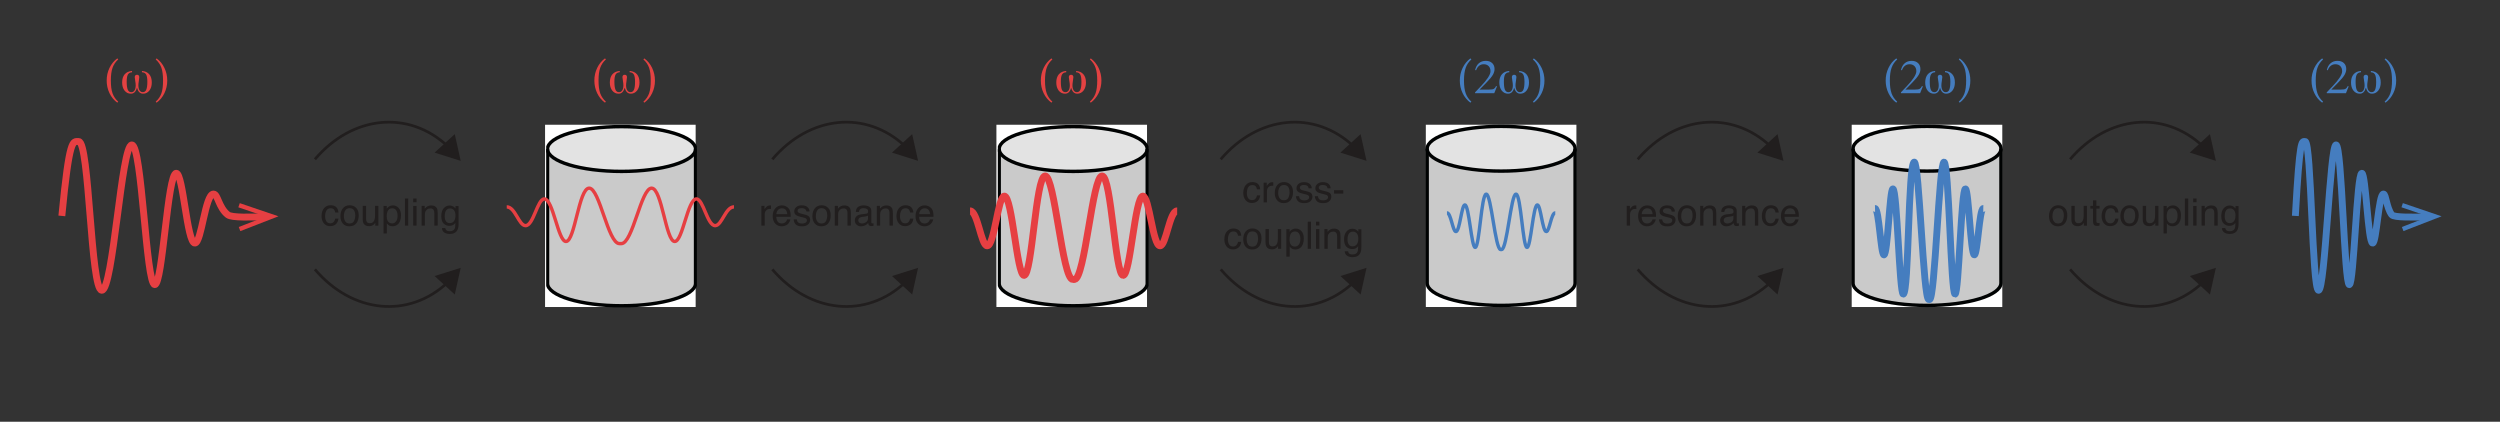 <?xml version="1.0" encoding="UTF-8" standalone="no"?>
<!-- Created with Inkscape (http://www.inkscape.org/) -->

<svg
   xmlns:dc="http://purl.org/dc/elements/1.1/"
   xmlns:cc="http://creativecommons.org/ns#"
   xmlns:rdf="http://www.w3.org/1999/02/22-rdf-syntax-ns#"
   xmlns:svg="http://www.w3.org/2000/svg"
   xmlns="http://www.w3.org/2000/svg"
   xmlns:sodipodi="http://sodipodi.sourceforge.net/DTD/sodipodi-0.dtd"
   xmlns:inkscape="http://www.inkscape.org/namespaces/inkscape"
   width="128.398mm"
   height="21.661mm"
   viewBox="0 0 128.398 21.661"
   version="1.1"
   id="svg26429"
   inkscape:version="0.92.5 (0.92.5+68)"
   sodipodi:docname="steps\.svg">
  <rect x="0" y="0" width="128.398" height="21.661" fill="#333333" stroke="none"/>
  <defs
     id="defs26423">
    <clipPath
       id="clip22">
      <path
         inkscape:connector-curvature="0"
         d="m 265.152,60.352 h 21.922 v 26.539 h -21.922 z m 0,0"
         id="path900" />
    </clipPath>
    <clipPath
       id="clip21">
      <path
         inkscape:connector-curvature="0"
         d="m 265.152,60.352 h 21.922 V 73 h -21.922 z m 0,0"
         id="path897" />
    </clipPath>
    <clipPath
       id="clip20">
      <path
         inkscape:connector-curvature="0"
         d="m 330.863,60.352 h 21.926 v 26.539 h -21.926 z m 0,0"
         id="path894" />
    </clipPath>
    <clipPath
       id="clip19">
      <path
         inkscape:connector-curvature="0"
         d="m 330.863,60.352 h 21.926 V 73 h -21.926 z m 0,0"
         id="path891" />
    </clipPath>
  </defs>
  <sodipodi:namedview
     id="base"
     pagecolor="#ffffff"
     bordercolor="#666666"
     borderopacity="1.0"
     inkscape:pageopacity="0.0"
     inkscape:pageshadow="2"
     inkscape:zoom="1.979899"
     inkscape:cx="202.1732"
     inkscape:cy="-6.7614295"
     inkscape:document-units="mm"
     inkscape:current-layer="layer1"
     showgrid="false"
     fit-margin-top="3"
     fit-margin-left="3"
     fit-margin-right="3"
     fit-margin-bottom="3"
     inkscape:window-width="1920"
     inkscape:window-height="1018"
     inkscape:window-x="0"
     inkscape:window-y="0"
     inkscape:window-maximized="1" />
  <g
     inkscape:label="Layer 1"
     inkscape:groupmode="layer"
     id="layer1"
     transform="translate(0.699,-107.765)">
    <path
       inkscape:connector-curvature="0"
       id="path13542"
       d="m 94.403,123.533 h 7.734 v -9.361 h -7.734 z m 0,0"
       style="fill:#ffffff;fill-opacity:1;fill-rule:nonzero;stroke:none;stroke-width:0.353" />
    <path
       inkscape:connector-curvature="0"
       id="path13544"
       d="m 94.47,115.404 c 0,0.635 1.7,1.149 3.799,1.149 2.099,0 3.799,-0.514 3.799,-1.149 v 6.896 c 0,0.635 -1.7,1.151 -3.799,1.151 -2.099,0 -3.799,-0.515 -3.799,-1.151 v -6.896"
       style="fill:#cacaca;fill-opacity:1;fill-rule:nonzero;stroke:none;stroke-width:0.353" />
    <path
       inkscape:connector-curvature="0"
       id="path13546"
       d="m 94.47,115.404 c 0,-0.634 1.7,-1.149 3.799,-1.149 2.099,0 3.799,0.515 3.799,1.149 0,0.635 -1.7,1.149 -3.799,1.149 -2.099,0 -3.799,-0.514 -3.799,-1.149"
       style="fill:#e3e3e3;fill-opacity:1;fill-rule:nonzero;stroke:none;stroke-width:0.353" />
    <path
       inkscape:connector-curvature="0"
       id="path13548"
       d="m 102.069,115.404 c 0,0.635 -1.7,1.149 -3.799,1.149 -2.099,0 -3.799,-0.514 -3.799,-1.149 0,-0.634 1.7,-1.149 3.799,-1.149 2.099,0 3.799,0.515 3.799,1.149 z m 0,0"
       style="fill:none;stroke:#000202;stroke-width:0.176;stroke-linecap:butt;stroke-linejoin:miter;stroke-miterlimit:8;stroke-opacity:1" />
    <path
       inkscape:connector-curvature="0"
       id="path13550"
       d="m 102.069,115.404 v 6.896 c 0,0.635 -1.7,1.151 -3.799,1.151 -2.099,0 -3.799,-0.515 -3.799,-1.151 v -6.896"
       style="fill:none;stroke:#000202;stroke-width:0.176;stroke-linecap:butt;stroke-linejoin:miter;stroke-miterlimit:8;stroke-opacity:1" />
    <path
       inkscape:connector-curvature="0"
       id="path13626"
       d="m 50.476,123.533 h 7.735 v -9.361 h -7.735 z m 0,0"
       style="fill:#ffffff;fill-opacity:1;fill-rule:nonzero;stroke:none;stroke-width:0.353" />
    <path
       inkscape:connector-curvature="0"
       id="path13628"
       d="m 50.545,115.404 c 0,0.635 1.701,1.149 3.798,1.149 2.099,0 3.799,-0.514 3.799,-1.149 v 6.896 c 0,0.635 -1.7,1.151 -3.799,1.151 -2.097,0 -3.798,-0.515 -3.798,-1.151 v -6.896"
       style="fill:#cacaca;fill-opacity:1;fill-rule:nonzero;stroke:none;stroke-width:0.353" />
    <path
       inkscape:connector-curvature="0"
       id="path13630"
       d="m 50.545,115.404 c 0,-0.634 1.701,-1.149 3.798,-1.149 2.099,0 3.799,0.515 3.799,1.149 0,0.635 -1.7,1.149 -3.799,1.149 -2.097,0 -3.798,-0.514 -3.798,-1.149"
       style="fill:#e3e3e3;fill-opacity:1;fill-rule:nonzero;stroke:none;stroke-width:0.353" />
    <g
       transform="matrix(0.353,0,0,0.353,-66.245,92.88)"
       style="clip-rule:nonzero"
       id="g13634"
       clip-path="url(#clip19)">
      <path
         inkscape:connector-curvature="0"
         id="path13632"
         transform="matrix(1,0,0,-1,352.595,63.848)"
         d="m -0.001,3.4375e-4 c 0,-1.801 -4.82,-3.258 -10.77,-3.258 -5.945,0 -10.766,1.457 -10.766,3.258 0,1.797 4.82,3.258 10.766,3.258 5.949,0 10.77,-1.461 10.77,-3.258 z m 0,0"
         style="fill:none;stroke:#000202;stroke-width:0.5;stroke-linecap:butt;stroke-linejoin:miter;stroke-miterlimit:8;stroke-opacity:1" />
    </g>
    <g
       transform="matrix(0.353,0,0,0.353,-66.245,92.88)"
       style="clip-rule:nonzero"
       id="g13638"
       clip-path="url(#clip20)">
      <path
         inkscape:connector-curvature="0"
         id="path13636"
         transform="matrix(1,0,0,-1,352.595,63.848)"
         d="M -0.001,3.4375e-4 V -19.547 c 0,-1.801 -4.82,-3.262 -10.77,-3.262 -5.945,0 -10.766,1.461 -10.766,3.262 V 3.4375e-4"
         style="fill:none;stroke:#000202;stroke-width:0.5;stroke-linecap:butt;stroke-linejoin:miter;stroke-miterlimit:8;stroke-opacity:1" />
    </g>
    <path
       inkscape:connector-curvature="0"
       id="path13640"
       d="m 49.122,118.595 c 0.395,-0.003 0.566,1.793 0.879,1.796 0.375,0.003 0.555,-2.552 0.881,-2.556 0.411,-0.004 0.642,4.075 1.014,4.075 0.416,10e-4 0.599,-5.1 1.082,-5.11 0.495,-0.012 0.883,5.329 1.421,5.318 h 0.084 c 0.539,0.011 0.926,-5.33 1.421,-5.318 0.482,0.01 0.666,5.111 1.082,5.11 0.373,0 0.605,-4.079 1.016,-4.075 0.325,0.004 0.506,2.559 0.879,2.556 0.314,-0.003 0.485,-1.798 0.879,-1.796"
       style="fill:none;stroke:#e63f42;stroke-width:0.353;stroke-linecap:butt;stroke-linejoin:miter;stroke-miterlimit:10;stroke-opacity:1" />
    <path
       inkscape:connector-curvature="0"
       id="path13642"
       d="m 2.477,118.854 c 0.391,-4.053 0.562,-3.82 0.867,-3.82 0.554,0.001 0.608,7.625 1.184,7.64 0.586,0.015 1.007,-7.481 1.545,-7.466 0.525,0.017 0.725,7.177 1.177,7.175 0.405,0 0.657,-5.727 1.104,-5.72 0.354,0.006 0.55,3.593 0.956,3.587 0.342,-0.004 0.526,-2.525 0.956,-2.52 0.226,0.001 0.262,0.699 0.736,1.067 0.201,0.156 1.215,0.124 1.964,0.097"
       style="fill:none;stroke:#e63f42;stroke-width:0.353;stroke-linecap:butt;stroke-linejoin:miter;stroke-miterlimit:10;stroke-opacity:1" />
    <path
       inkscape:connector-curvature="0"
       id="path13644"
       d="m 11.645,119.635 -0.081,-0.211 1.379,-0.536 -1.401,-0.475 0.073,-0.214 1.987,0.675 -1.957,0.761"
       style="fill:#e63f42;fill-opacity:1;fill-rule:nonzero;stroke:none;stroke-width:0.353" />
    <path
       inkscape:connector-curvature="0"
       id="path13646"
       d="m 27.295,123.533 h 7.734 v -9.361 h -7.734 z m 0,0"
       style="fill:#ffffff;fill-opacity:1;fill-rule:nonzero;stroke:none;stroke-width:0.353" />
    <path
       inkscape:connector-curvature="0"
       id="path13648"
       d="m 27.363,115.404 c 0,0.635 1.7,1.149 3.799,1.149 2.099,0 3.799,-0.514 3.799,-1.149 v 6.896 c 0,0.635 -1.7,1.151 -3.799,1.151 -2.099,0 -3.799,-0.515 -3.799,-1.151 v -6.896"
       style="fill:#cacaca;fill-opacity:1;fill-rule:nonzero;stroke:none;stroke-width:0.353" />
    <path
       inkscape:connector-curvature="0"
       id="path13650"
       d="m 27.363,115.404 c 0,-0.634 1.7,-1.149 3.799,-1.149 2.099,0 3.799,0.515 3.799,1.149 0,0.635 -1.7,1.149 -3.799,1.149 -2.099,0 -3.799,-0.514 -3.799,-1.149"
       style="fill:#e3e3e3;fill-opacity:1;fill-rule:nonzero;stroke:none;stroke-width:0.353" />
    <g
       transform="matrix(0.353,0,0,0.353,-66.245,92.88)"
       style="clip-rule:nonzero"
       id="g13654"
       clip-path="url(#clip21)">
      <path
         inkscape:connector-curvature="0"
         id="path13652"
         transform="matrix(1,0,0,-1,286.883,63.848)"
         d="m -1.875e-4,3.4375e-4 c 0,-1.801 -4.82,-3.258 -10.77,-3.258 -5.949,0 -10.77,1.457 -10.77,3.258 0,1.797 4.82,3.258 10.77,3.258 5.949,0 10.77,-1.461 10.77,-3.258 z m 0,0"
         style="fill:none;stroke:#000202;stroke-width:0.5;stroke-linecap:butt;stroke-linejoin:miter;stroke-miterlimit:8;stroke-opacity:1" />
    </g>
    <g
       transform="matrix(0.353,0,0,0.353,-66.245,92.88)"
       style="clip-rule:nonzero"
       id="g13658"
       clip-path="url(#clip22)">
      <path
         inkscape:connector-curvature="0"
         id="path13656"
         transform="matrix(1,0,0,-1,286.883,63.848)"
         d="M -1.875e-4,3.4375e-4 V -19.547 c 0,-1.801 -4.82,-3.262 -10.77,-3.262 -5.949,0 -10.77,1.461 -10.77,3.262 V 3.4375e-4"
         style="fill:none;stroke:#000202;stroke-width:0.5;stroke-linecap:butt;stroke-linejoin:miter;stroke-miterlimit:8;stroke-opacity:1" />
    </g>
    <path
       inkscape:connector-curvature="0"
       id="path13660"
       d="m 25.327,118.391 c 0.434,-0.001 0.621,0.96 0.965,0.962 0.411,0.001 0.609,-1.367 0.966,-1.37 0.451,-0.003 0.704,2.183 1.112,2.184 0.458,0 0.659,-2.733 1.188,-2.738 0.542,-0.007 0.969,2.854 1.559,2.848 h 0.091 c 0.591,0.006 1.017,-2.855 1.559,-2.848 0.531,0.006 0.732,2.738 1.188,2.738 0.408,-10e-4 0.663,-2.187 1.113,-2.184 0.357,0.003 0.554,1.371 0.965,1.37 0.343,-10e-4 0.531,-0.963 0.965,-0.962"
       style="fill:none;stroke:#e63f42;stroke-width:0.176;stroke-linecap:butt;stroke-linejoin:miter;stroke-miterlimit:10;stroke-opacity:1" />
    <path
       inkscape:connector-curvature="0"
       id="path13662"
       d="M 72.531,123.533 H 80.264 v -9.361 h -7.734 z m 0,0"
       style="fill:#ffffff;fill-opacity:1;fill-rule:nonzero;stroke:none;stroke-width:0.353" />
    <path
       inkscape:connector-curvature="0"
       id="path13664"
       d="m 72.598,115.404 c 0,0.635 1.7,1.149 3.799,1.149 2.099,0 3.799,-0.514 3.799,-1.149 v 6.896 c 0,0.635 -1.7,1.151 -3.799,1.151 -2.099,0 -3.799,-0.515 -3.799,-1.151 v -6.896"
       style="fill:#cacaca;fill-opacity:1;fill-rule:nonzero;stroke:none;stroke-width:0.353" />
    <path
       inkscape:connector-curvature="0"
       id="path13666"
       d="m 72.598,115.404 c 0,-0.634 1.7,-1.149 3.799,-1.149 2.099,0 3.799,0.515 3.799,1.149 0,0.635 -1.7,1.149 -3.799,1.149 -2.099,0 -3.799,-0.514 -3.799,-1.149"
       style="fill:#e3e3e3;fill-opacity:1;fill-rule:nonzero;stroke:none;stroke-width:0.353" />
    <path
       inkscape:connector-curvature="0"
       id="path13668"
       d="m 80.197,115.404 c 0,0.635 -1.7,1.149 -3.799,1.149 -2.099,0 -3.799,-0.514 -3.799,-1.149 0,-0.634 1.7,-1.149 3.799,-1.149 2.099,0 3.799,0.515 3.799,1.149 z m 0,0"
       style="fill:none;stroke:#000202;stroke-width:0.176;stroke-linecap:butt;stroke-linejoin:miter;stroke-miterlimit:8;stroke-opacity:1" />
    <path
       inkscape:connector-curvature="0"
       id="path13670"
       d="m 80.197,115.404 v 6.896 c 0,0.635 -1.7,1.151 -3.799,1.151 -2.099,0 -3.799,-0.515 -3.799,-1.151 v -6.896"
       style="fill:none;stroke:#000202;stroke-width:0.176;stroke-linecap:butt;stroke-linejoin:miter;stroke-miterlimit:8;stroke-opacity:1" />
    <path
       inkscape:connector-curvature="0"
       id="path13672"
       d="m 73.616,118.697 c 0.205,-0.001 0.295,0.961 0.459,0.962 0.196,0.001 0.291,-1.367 0.46,-1.37 0.215,-10e-4 0.336,2.184 0.531,2.184 0.218,0 0.314,-2.733 0.566,-2.738 0.259,-0.007 0.462,2.855 0.743,2.848 h 0.044 c 0.281,0.007 0.484,-2.855 0.743,-2.848 0.252,0.006 0.349,2.738 0.566,2.738 0.194,0 0.316,-2.186 0.531,-2.184 0.17,0.003 0.265,1.371 0.46,1.37 0.164,-10e-4 0.252,-0.963 0.46,-0.962"
       style="fill:none;stroke:#457dbf;stroke-width:0.176;stroke-linecap:butt;stroke-linejoin:miter;stroke-miterlimit:10;stroke-opacity:1" />
    <path
       inkscape:connector-curvature="0"
       id="path13674"
       d="m 95.6,118.473 c 0.207,-0.004 0.296,2.378 0.459,2.383 0.196,0.004 0.291,-3.386 0.46,-3.391 0.215,-0.006 0.336,5.406 0.531,5.406 0.291,0.001 0.249,-6.761 0.566,-6.78 0.259,-0.015 0.462,7.069 0.743,7.056 h 0.044 c 0.281,0.014 0.485,-7.071 0.743,-7.056 0.252,0.015 0.349,6.781 0.566,6.78 0.194,0 0.316,-5.412 0.531,-5.406 0.17,0.006 0.265,3.395 0.46,3.391 0.164,-0.004 0.254,-2.387 0.459,-2.383"
       style="fill:none;stroke:#457dbf;stroke-width:0.353;stroke-linecap:butt;stroke-linejoin:miter;stroke-miterlimit:10;stroke-opacity:1" />
    <path
       inkscape:connector-curvature="0"
       id="path13676"
       d="m 117.189,118.854 c 0.227,-4.053 0.327,-3.82 0.503,-3.82 0.322,0.001 0.354,7.625 0.688,7.64 0.34,0.015 0.586,-7.481 0.898,-7.466 0.305,0.017 0.42,7.177 0.683,7.175 0.236,0 0.382,-5.727 0.641,-5.72 0.205,0.006 0.32,3.593 0.557,3.587 0.197,-0.004 0.306,-2.525 0.555,-2.52 0.131,0.001 0.152,0.699 0.427,1.067 0.112,0.149 1.185,0.127 1.92,0.101"
       style="fill:none;stroke:#457dbf;stroke-width:0.353;stroke-linecap:butt;stroke-linejoin:miter;stroke-miterlimit:10;stroke-opacity:1" />
    <path
       inkscape:connector-curvature="0"
       id="path13678"
       d="m 122.742,119.634 -0.083,-0.211 1.379,-0.535 -1.4,-0.477 0.072,-0.214 1.989,0.677 -1.957,0.759"
       style="fill:#457dbf;fill-opacity:1;fill-rule:nonzero;stroke:none;stroke-width:0.353" />
    <path
       inkscape:connector-curvature="0"
       id="path13680"
       d="m 16.555,118.392 c 0.072,0.055 0.116,0.152 0.13,0.287 h -0.165 c -0.011,-0.062 -0.033,-0.114 -0.069,-0.156 -0.036,-0.041 -0.094,-0.062 -0.174,-0.062 -0.109,0 -0.186,0.052 -0.233,0.158 -0.03,0.069 -0.045,0.154 -0.045,0.255 0,0.102 0.021,0.187 0.063,0.256 0.044,0.07 0.112,0.105 0.204,0.105 0.07,0 0.127,-0.022 0.168,-0.065 0.041,-0.043 0.069,-0.102 0.085,-0.178 h 0.165 c -0.019,0.135 -0.066,0.234 -0.142,0.296 -0.076,0.062 -0.172,0.092 -0.291,0.092 -0.132,0 -0.238,-0.048 -0.317,-0.145 -0.08,-0.098 -0.119,-0.218 -0.119,-0.364 0,-0.178 0.043,-0.317 0.13,-0.416 0.087,-0.099 0.197,-0.149 0.331,-0.149 0.114,0 0.207,0.028 0.278,0.084"
       style="fill:#211e1e;fill-opacity:1;fill-rule:nonzero;stroke:none;stroke-width:0.353" />
    <path
       inkscape:connector-curvature="0"
       id="path13682"
       d="m 17.485,119.113 c 0.041,-0.085 0.062,-0.181 0.062,-0.285 0,-0.094 -0.015,-0.171 -0.045,-0.23 -0.047,-0.094 -0.13,-0.141 -0.245,-0.141 -0.103,0 -0.178,0.04 -0.225,0.12 -0.047,0.079 -0.07,0.175 -0.07,0.287 0,0.109 0.023,0.198 0.07,0.27 0.047,0.072 0.121,0.109 0.223,0.109 0.112,0 0.187,-0.044 0.23,-0.13 z m 0.105,-0.674 c 0.09,0.087 0.135,0.215 0.135,0.384 0,0.164 -0.04,0.299 -0.119,0.405 -0.079,0.106 -0.201,0.16 -0.368,0.16 -0.139,0 -0.248,-0.047 -0.331,-0.142 -0.081,-0.094 -0.121,-0.22 -0.121,-0.38 0,-0.17 0.043,-0.305 0.128,-0.407 0.087,-0.101 0.201,-0.152 0.346,-0.152 0.131,0 0.24,0.044 0.329,0.131"
       style="fill:#211e1e;fill-opacity:1;fill-rule:nonzero;stroke:none;stroke-width:0.353" />
    <path
       inkscape:connector-curvature="0"
       id="path13684"
       d="m 18.105,118.337 v 0.674 c 0,0.052 0.007,0.095 0.023,0.128 0.029,0.061 0.084,0.09 0.165,0.09 0.116,0 0.194,-0.052 0.236,-0.158 0.023,-0.057 0.034,-0.135 0.034,-0.234 v -0.499 h 0.171 v 1.016 H 18.573 l 0.001,-0.15 c -0.021,0.039 -0.048,0.072 -0.08,0.098 -0.065,0.052 -0.142,0.08 -0.233,0.08 -0.142,0 -0.238,-0.048 -0.291,-0.145 -0.028,-0.052 -0.041,-0.121 -0.041,-0.208 v -0.69 h 0.175"
       style="fill:#211e1e;fill-opacity:1;fill-rule:nonzero;stroke:none;stroke-width:0.353" />
    <path
       inkscape:connector-curvature="0"
       id="path13686"
       d="m 19.64,119.138 c 0.054,-0.066 0.08,-0.165 0.08,-0.299 0,-0.08 -0.012,-0.15 -0.036,-0.208 -0.044,-0.112 -0.125,-0.168 -0.243,-0.168 -0.119,0 -0.2,0.059 -0.244,0.178 -0.023,0.063 -0.034,0.143 -0.034,0.24 0,0.079 0.011,0.146 0.034,0.2 0.044,0.106 0.125,0.158 0.244,0.158 0.08,0 0.146,-0.035 0.198,-0.101 z m -0.641,-0.795 h 0.167 v 0.135 c 0.033,-0.047 0.07,-0.083 0.112,-0.107 0.058,-0.039 0.125,-0.057 0.203,-0.057 0.116,0 0.214,0.044 0.294,0.132 0.081,0.088 0.121,0.214 0.121,0.376 0,0.222 -0.058,0.379 -0.174,0.474 -0.074,0.061 -0.16,0.091 -0.258,0.091 -0.076,0 -0.141,-0.017 -0.193,-0.051 -0.03,-0.019 -0.065,-0.051 -0.102,-0.098 v 0.518 h -0.169 v -1.414"
       style="fill:#211e1e;fill-opacity:1;fill-rule:nonzero;stroke:none;stroke-width:0.353" />
    <path
       inkscape:connector-curvature="0"
       id="path13688"
       d="m 20.098,119.352 h 0.169 v -1.392 h -0.169 z m 0,0"
       style="fill:#211e1e;fill-opacity:1;fill-rule:nonzero;stroke:none;stroke-width:0.353" />
    <path
       inkscape:connector-curvature="0"
       id="path13690"
       d="m 20.523,118.342 h 0.174 v 1.01 H 20.523 Z m 0,-0.382 h 0.174 v 0.193 H 20.523 Z m 0,0"
       style="fill:#211e1e;fill-opacity:1;fill-rule:nonzero;stroke:none;stroke-width:0.353" />
    <path
       inkscape:connector-curvature="0"
       id="path13692"
       d="m 20.955,118.337 h 0.161 v 0.145 c 0.048,-0.059 0.099,-0.102 0.153,-0.128 0.054,-0.025 0.113,-0.039 0.179,-0.039 0.143,0 0.241,0.05 0.292,0.15 0.028,0.055 0.041,0.134 0.041,0.236 v 0.652 h -0.174 v -0.639 c 0,-0.062 -0.01,-0.112 -0.028,-0.15 -0.03,-0.063 -0.085,-0.095 -0.165,-0.095 -0.04,0 -0.073,0.004 -0.099,0.012 -0.047,0.014 -0.087,0.043 -0.123,0.084 -0.029,0.033 -0.047,0.068 -0.055,0.103 -0.01,0.036 -0.014,0.087 -0.014,0.153 v 0.532 h -0.17 v -1.016"
       style="fill:#211e1e;fill-opacity:1;fill-rule:nonzero;stroke:none;stroke-width:0.353" />
    <path
       inkscape:connector-curvature="0"
       id="path13694"
       d="m 22.618,118.561 c -0.051,-0.061 -0.117,-0.091 -0.197,-0.091 -0.119,0 -0.201,0.057 -0.244,0.168 -0.023,0.061 -0.036,0.139 -0.036,0.236 0,0.114 0.023,0.203 0.07,0.262 0.045,0.059 0.107,0.09 0.186,0.09 0.121,0 0.207,-0.055 0.256,-0.165 0.028,-0.063 0.041,-0.136 0.041,-0.219 0,-0.127 -0.026,-0.219 -0.077,-0.28 z m -0.021,-0.183 c 0.032,0.022 0.065,0.055 0.098,0.097 v -0.127 h 0.158 v 0.922 c 0,0.13 -0.019,0.232 -0.058,0.306 -0.07,0.136 -0.203,0.205 -0.398,0.205 -0.109,0 -0.201,-0.023 -0.276,-0.073 -0.074,-0.05 -0.116,-0.125 -0.124,-0.23 h 0.174 c 0.007,0.045 0.023,0.081 0.048,0.106 0.039,0.037 0.099,0.057 0.181,0.057 0.131,0 0.216,-0.047 0.256,-0.138 0.023,-0.055 0.034,-0.152 0.033,-0.291 -0.034,0.051 -0.076,0.09 -0.123,0.114 -0.048,0.026 -0.112,0.039 -0.19,0.039 -0.109,0 -0.205,-0.039 -0.288,-0.117 -0.081,-0.079 -0.123,-0.207 -0.123,-0.387 0,-0.17 0.041,-0.303 0.124,-0.398 0.083,-0.095 0.182,-0.143 0.3,-0.143 0.079,0 0.147,0.021 0.207,0.059"
       style="fill:#211e1e;fill-opacity:1;fill-rule:nonzero;stroke:none;stroke-width:0.353" />
    <path
       inkscape:connector-curvature="0"
       id="path13696"
       d="m 15.474,115.947 c 1.933,-2.267 4.816,-2.54 6.814,-0.678"
       style="fill:none;stroke:#211e1e;stroke-width:0.141;stroke-linecap:butt;stroke-linejoin:miter;stroke-miterlimit:10;stroke-opacity:1" />
    <path
       inkscape:connector-curvature="0"
       id="path13698"
       d="m 21.62,115.604 1.342,0.423 -0.305,-1.374 -1.038,0.951"
       style="fill:#211e1e;fill-opacity:1;fill-rule:nonzero;stroke:none;stroke-width:0.353" />
    <path
       inkscape:connector-curvature="0"
       id="path13700"
       d="m 15.474,121.599 c 1.933,2.267 4.816,2.54 6.814,0.678"
       style="fill:none;stroke:#211e1e;stroke-width:0.141;stroke-linecap:butt;stroke-linejoin:miter;stroke-miterlimit:10;stroke-opacity:1" />
    <path
       inkscape:connector-curvature="0"
       id="path13702"
       d="m 22.658,122.893 0.305,-1.373 -1.342,0.422 1.038,0.951"
       style="fill:#211e1e;fill-opacity:1;fill-rule:nonzero;stroke:none;stroke-width:0.353" />
    <path
       inkscape:connector-curvature="0"
       id="path13704"
       d="m 38.405,118.337 h 0.161 v 0.176 c 0.014,-0.034 0.047,-0.076 0.098,-0.125 0.052,-0.048 0.112,-0.073 0.179,-0.073 0.003,0 0.008,0 0.017,10e-4 0.007,0 0.021,0.001 0.039,0.003 v 0.181 c -0.01,-10e-4 -0.019,-0.003 -0.028,-0.004 -0.008,0 -0.018,0 -0.029,0 -0.085,0 -0.152,0.028 -0.197,0.083 -0.047,0.055 -0.069,0.119 -0.069,0.19 v 0.584 h -0.171 v -1.016"
       style="fill:#211e1e;fill-opacity:1;fill-rule:nonzero;stroke:none;stroke-width:0.353" />
    <path
       inkscape:connector-curvature="0"
       id="path13706"
       d="m 39.735,118.764 c -0.008,-0.074 -0.023,-0.134 -0.048,-0.178 -0.047,-0.081 -0.124,-0.123 -0.233,-0.123 -0.077,0 -0.142,0.029 -0.194,0.085 -0.054,0.057 -0.081,0.128 -0.084,0.215 z m -0.062,-0.398 c 0.068,0.033 0.119,0.077 0.154,0.131 0.033,0.051 0.057,0.112 0.068,0.179 0.01,0.047 0.015,0.121 0.015,0.223 H 39.171 c 0.003,0.103 0.028,0.186 0.073,0.249 0.044,0.062 0.114,0.094 0.209,0.094 0.088,0 0.158,-0.03 0.211,-0.09 0.03,-0.034 0.051,-0.073 0.063,-0.119 h 0.167 c -0.004,0.037 -0.018,0.079 -0.044,0.124 -0.025,0.045 -0.052,0.084 -0.083,0.113 -0.051,0.05 -0.116,0.084 -0.192,0.102 -0.04,0.01 -0.087,0.015 -0.138,0.015 -0.125,0 -0.233,-0.045 -0.32,-0.138 -0.087,-0.092 -0.131,-0.22 -0.131,-0.386 0,-0.164 0.044,-0.296 0.132,-0.397 0.088,-0.102 0.203,-0.153 0.345,-0.153 0.072,0 0.141,0.017 0.208,0.051"
       style="fill:#211e1e;fill-opacity:1;fill-rule:nonzero;stroke:none;stroke-width:0.353" />
    <path
       inkscape:connector-curvature="0"
       id="path13708"
       d="m 40.227,119.034 c 0.005,0.057 0.019,0.101 0.044,0.131 0.043,0.054 0.12,0.081 0.227,0.081 0.065,0 0.121,-0.014 0.171,-0.041 0.048,-0.026 0.073,-0.069 0.073,-0.127 0,-0.044 -0.019,-0.076 -0.059,-0.099 -0.025,-0.014 -0.074,-0.03 -0.147,-0.048 l -0.138,-0.035 c -0.088,-0.021 -0.153,-0.045 -0.194,-0.072 -0.074,-0.047 -0.112,-0.11 -0.112,-0.192 0,-0.097 0.034,-0.174 0.105,-0.233 0.07,-0.059 0.164,-0.09 0.282,-0.09 0.156,0 0.267,0.045 0.335,0.135 0.043,0.057 0.063,0.119 0.063,0.183 h -0.161 c -0.004,-0.037 -0.018,-0.073 -0.043,-0.105 -0.04,-0.044 -0.109,-0.066 -0.208,-0.066 -0.066,0 -0.116,0.012 -0.15,0.037 -0.033,0.023 -0.051,0.057 -0.051,0.097 0,0.044 0.023,0.08 0.068,0.106 0.026,0.015 0.063,0.029 0.114,0.041 l 0.114,0.028 c 0.125,0.03 0.208,0.058 0.251,0.085 0.066,0.044 0.099,0.113 0.099,0.207 0,0.09 -0.034,0.168 -0.103,0.233 -0.07,0.066 -0.175,0.099 -0.317,0.099 -0.153,0 -0.262,-0.035 -0.325,-0.103 -0.063,-0.068 -0.098,-0.153 -0.102,-0.254 h 0.164"
       style="fill:#211e1e;fill-opacity:1;fill-rule:nonzero;stroke:none;stroke-width:0.353" />
    <path
       inkscape:connector-curvature="0"
       id="path13710"
       d="m 41.725,119.113 c 0.041,-0.085 0.062,-0.181 0.062,-0.285 0,-0.094 -0.015,-0.171 -0.044,-0.23 -0.048,-0.094 -0.13,-0.141 -0.245,-0.141 -0.103,0 -0.179,0.04 -0.226,0.12 -0.047,0.079 -0.07,0.175 -0.07,0.287 0,0.109 0.023,0.198 0.07,0.27 0.047,0.072 0.121,0.109 0.223,0.109 0.112,0 0.189,-0.044 0.23,-0.13 z m 0.106,-0.674 c 0.09,0.087 0.135,0.215 0.135,0.384 0,0.164 -0.04,0.299 -0.12,0.405 -0.079,0.106 -0.201,0.16 -0.367,0.16 -0.139,0 -0.249,-0.047 -0.331,-0.142 -0.081,-0.094 -0.123,-0.22 -0.123,-0.38 0,-0.17 0.043,-0.305 0.13,-0.407 0.085,-0.101 0.201,-0.152 0.346,-0.152 0.13,0 0.24,0.044 0.329,0.131"
       style="fill:#211e1e;fill-opacity:1;fill-rule:nonzero;stroke:none;stroke-width:0.353" />
    <path
       inkscape:connector-curvature="0"
       id="path13712"
       d="m 42.174,118.337 h 0.163 v 0.145 c 0.048,-0.059 0.098,-0.102 0.152,-0.128 0.054,-0.025 0.113,-0.039 0.179,-0.039 0.145,0 0.241,0.05 0.292,0.15 0.028,0.055 0.041,0.134 0.041,0.236 v 0.652 h -0.174 v -0.639 c 0,-0.062 -0.008,-0.112 -0.026,-0.15 -0.03,-0.063 -0.085,-0.095 -0.165,-0.095 -0.04,0 -0.073,0.004 -0.099,0.012 -0.047,0.014 -0.088,0.043 -0.124,0.084 -0.028,0.033 -0.047,0.068 -0.055,0.103 -0.008,0.036 -0.012,0.087 -0.012,0.153 v 0.532 h -0.171 v -1.016"
       style="fill:#211e1e;fill-opacity:1;fill-rule:nonzero;stroke:none;stroke-width:0.353" />
    <path
       inkscape:connector-curvature="0"
       id="path13714"
       d="m 43.437,119.2 c 0.036,0.028 0.079,0.043 0.128,0.043 0.061,0 0.119,-0.015 0.174,-0.043 0.095,-0.045 0.143,-0.121 0.143,-0.226 v -0.136 c -0.021,0.012 -0.048,0.023 -0.081,0.033 -0.032,0.008 -0.065,0.015 -0.096,0.019 l -0.102,0.012 c -0.062,0.008 -0.109,0.021 -0.141,0.039 -0.052,0.03 -0.079,0.077 -0.079,0.142 0,0.05 0.018,0.088 0.054,0.117 z m 0.36,-0.462 c 0.039,-0.004 0.065,-0.021 0.079,-0.048 0.007,-0.017 0.011,-0.037 0.011,-0.066 0,-0.058 -0.021,-0.101 -0.062,-0.127 -0.041,-0.026 -0.101,-0.04 -0.178,-0.04 -0.088,0 -0.152,0.025 -0.189,0.073 -0.021,0.026 -0.034,0.066 -0.04,0.119 h -0.16 c 0.004,-0.125 0.044,-0.212 0.121,-0.262 0.079,-0.05 0.17,-0.073 0.271,-0.073 0.12,0 0.216,0.022 0.291,0.068 0.074,0.045 0.11,0.116 0.11,0.212 v 0.586 c 0,0.017 0.004,0.032 0.011,0.041 0.008,0.011 0.022,0.017 0.047,0.017 0.007,0 0.015,0 0.025,-0.001 0.01,-0.001 0.019,-0.003 0.03,-0.004 v 0.125 c -0.026,0.008 -0.047,0.012 -0.061,0.015 -0.014,0.001 -0.033,0.003 -0.057,0.003 -0.059,0 -0.102,-0.022 -0.128,-0.063 -0.014,-0.022 -0.023,-0.052 -0.029,-0.094 -0.034,0.045 -0.085,0.085 -0.15,0.119 -0.065,0.034 -0.136,0.051 -0.215,0.051 -0.094,0 -0.171,-0.029 -0.23,-0.085 -0.061,-0.058 -0.09,-0.13 -0.09,-0.215 0,-0.094 0.029,-0.167 0.088,-0.219 0.058,-0.051 0.135,-0.083 0.23,-0.095 l 0.273,-0.035"
       style="fill:#211e1e;fill-opacity:1;fill-rule:nonzero;stroke:none;stroke-width:0.353" />
    <path
       inkscape:connector-curvature="0"
       id="path13716"
       d="m 44.332,118.337 h 0.163 v 0.145 c 0.047,-0.059 0.098,-0.102 0.152,-0.128 0.054,-0.025 0.114,-0.039 0.179,-0.039 0.145,0 0.241,0.05 0.292,0.15 0.028,0.055 0.041,0.134 0.041,0.236 v 0.652 h -0.174 v -0.639 c 0,-0.062 -0.008,-0.112 -0.026,-0.15 -0.03,-0.063 -0.085,-0.095 -0.165,-0.095 -0.04,0 -0.073,0.004 -0.099,0.012 -0.047,0.014 -0.088,0.043 -0.124,0.084 -0.028,0.033 -0.047,0.068 -0.055,0.103 -0.008,0.036 -0.012,0.087 -0.012,0.153 v 0.532 h -0.171 v -1.016"
       style="fill:#211e1e;fill-opacity:1;fill-rule:nonzero;stroke:none;stroke-width:0.353" />
    <path
       inkscape:connector-curvature="0"
       id="path13718"
       d="m 46.082,118.392 c 0.072,0.055 0.114,0.152 0.13,0.287 h -0.167 c -0.01,-0.062 -0.033,-0.114 -0.069,-0.156 -0.036,-0.041 -0.094,-0.062 -0.174,-0.062 -0.109,0 -0.186,0.052 -0.233,0.158 -0.03,0.069 -0.045,0.154 -0.045,0.255 0,0.102 0.022,0.187 0.065,0.256 0.043,0.07 0.11,0.105 0.203,0.105 0.07,0 0.127,-0.022 0.168,-0.065 0.041,-0.043 0.07,-0.102 0.085,-0.178 h 0.167 c -0.019,0.135 -0.066,0.234 -0.142,0.296 -0.076,0.062 -0.174,0.092 -0.292,0.092 -0.132,0 -0.238,-0.048 -0.317,-0.145 -0.079,-0.098 -0.119,-0.218 -0.119,-0.364 0,-0.178 0.044,-0.317 0.13,-0.416 0.087,-0.099 0.197,-0.149 0.331,-0.149 0.114,0 0.208,0.028 0.28,0.084"
       style="fill:#211e1e;fill-opacity:1;fill-rule:nonzero;stroke:none;stroke-width:0.353" />
    <path
       inkscape:connector-curvature="0"
       id="path13720"
       d="m 47.07,118.764 c -0.008,-0.074 -0.023,-0.134 -0.048,-0.178 -0.047,-0.081 -0.124,-0.123 -0.233,-0.123 -0.077,0 -0.142,0.029 -0.194,0.085 -0.054,0.057 -0.081,0.128 -0.084,0.215 z m -0.062,-0.398 c 0.068,0.033 0.119,0.077 0.154,0.131 0.033,0.051 0.057,0.112 0.068,0.179 0.01,0.047 0.015,0.121 0.015,0.223 h -0.739 c 0.003,0.103 0.028,0.186 0.073,0.249 0.044,0.062 0.114,0.094 0.209,0.094 0.088,0 0.158,-0.03 0.211,-0.09 0.03,-0.034 0.051,-0.073 0.063,-0.119 h 0.167 c -0.004,0.037 -0.018,0.079 -0.044,0.124 -0.025,0.045 -0.052,0.084 -0.083,0.113 -0.051,0.05 -0.116,0.084 -0.192,0.102 -0.04,0.01 -0.087,0.015 -0.138,0.015 -0.125,0 -0.232,-0.045 -0.32,-0.138 -0.087,-0.092 -0.131,-0.22 -0.131,-0.386 0,-0.164 0.044,-0.296 0.132,-0.397 0.088,-0.102 0.203,-0.153 0.345,-0.153 0.072,0 0.141,0.017 0.208,0.051"
       style="fill:#211e1e;fill-opacity:1;fill-rule:nonzero;stroke:none;stroke-width:0.353" />
    <path
       inkscape:connector-curvature="0"
       id="path13722"
       d="m 38.967,115.947 c 1.933,-2.267 4.816,-2.54 6.814,-0.678"
       style="fill:none;stroke:#211e1e;stroke-width:0.141;stroke-linecap:butt;stroke-linejoin:miter;stroke-miterlimit:10;stroke-opacity:1" />
    <path
       inkscape:connector-curvature="0"
       id="path13724"
       d="m 45.112,115.604 1.342,0.423 -0.305,-1.374 -1.038,0.951"
       style="fill:#211e1e;fill-opacity:1;fill-rule:nonzero;stroke:none;stroke-width:0.353" />
    <path
       inkscape:connector-curvature="0"
       id="path13726"
       d="m 38.967,121.599 c 1.933,2.267 4.816,2.54 6.814,0.678"
       style="fill:none;stroke:#211e1e;stroke-width:0.141;stroke-linecap:butt;stroke-linejoin:miter;stroke-miterlimit:10;stroke-opacity:1" />
    <path
       inkscape:connector-curvature="0"
       id="path13728"
       d="m 46.149,122.893 0.305,-1.373 -1.342,0.422 1.038,0.951"
       style="fill:#211e1e;fill-opacity:1;fill-rule:nonzero;stroke:none;stroke-width:0.353" />
    <path
       inkscape:connector-curvature="0"
       id="path13730"
       d="m 63.896,117.201 c 0.072,0.055 0.114,0.15 0.128,0.287 h -0.165 c -0.01,-0.062 -0.033,-0.114 -0.069,-0.156 -0.036,-0.041 -0.094,-0.062 -0.174,-0.062 -0.109,0 -0.186,0.052 -0.233,0.158 -0.03,0.069 -0.045,0.154 -0.045,0.255 0,0.102 0.022,0.187 0.065,0.256 0.043,0.069 0.11,0.103 0.203,0.103 0.07,0 0.127,-0.021 0.168,-0.063 0.041,-0.044 0.07,-0.103 0.085,-0.178 h 0.165 c -0.018,0.135 -0.066,0.233 -0.142,0.295 -0.076,0.062 -0.172,0.094 -0.291,0.094 -0.132,0 -0.238,-0.048 -0.317,-0.145 -0.08,-0.098 -0.119,-0.219 -0.119,-0.364 0,-0.178 0.043,-0.317 0.13,-0.416 0.087,-0.099 0.197,-0.149 0.331,-0.149 0.114,0 0.208,0.028 0.28,0.084"
       style="fill:#211e1e;fill-opacity:1;fill-rule:nonzero;stroke:none;stroke-width:0.353" />
    <path
       inkscape:connector-curvature="0"
       id="path13732"
       d="m 64.2,117.146 h 0.161 v 0.175 c 0.014,-0.033 0.045,-0.074 0.098,-0.124 0.052,-0.05 0.112,-0.073 0.179,-0.073 0.003,0 0.008,0 0.017,0 0.007,0.001 0.019,0.003 0.039,0.004 v 0.181 c -0.011,-0.003 -0.019,-0.003 -0.029,-0.004 -0.008,0 -0.017,-0.001 -0.028,-0.001 -0.085,0 -0.152,0.028 -0.198,0.084 -0.045,0.055 -0.069,0.119 -0.069,0.19 v 0.583 h -0.17 v -1.014"
       style="fill:#211e1e;fill-opacity:1;fill-rule:nonzero;stroke:none;stroke-width:0.353" />
    <path
       inkscape:connector-curvature="0"
       id="path13734"
       d="m 65.471,117.922 c 0.041,-0.085 0.062,-0.181 0.062,-0.285 0,-0.095 -0.015,-0.171 -0.045,-0.23 -0.047,-0.094 -0.128,-0.141 -0.245,-0.141 -0.103,0 -0.178,0.04 -0.225,0.12 -0.047,0.079 -0.07,0.175 -0.07,0.287 0,0.109 0.023,0.198 0.07,0.27 0.047,0.072 0.121,0.107 0.223,0.107 0.112,0 0.187,-0.043 0.23,-0.128 z m 0.105,-0.674 c 0.091,0.087 0.135,0.215 0.135,0.384 0,0.163 -0.039,0.298 -0.119,0.405 -0.079,0.106 -0.201,0.16 -0.368,0.16 -0.138,0 -0.248,-0.047 -0.329,-0.142 -0.081,-0.094 -0.123,-0.22 -0.123,-0.38 0,-0.17 0.043,-0.306 0.128,-0.407 0.087,-0.101 0.203,-0.152 0.347,-0.152 0.13,0 0.24,0.044 0.328,0.131"
       style="fill:#211e1e;fill-opacity:1;fill-rule:nonzero;stroke:none;stroke-width:0.353" />
    <path
       inkscape:connector-curvature="0"
       id="path13736"
       d="m 66.022,117.844 c 0.004,0.057 0.019,0.101 0.043,0.131 0.044,0.054 0.12,0.081 0.229,0.081 0.065,0 0.121,-0.014 0.17,-0.041 0.05,-0.026 0.074,-0.069 0.074,-0.127 0,-0.044 -0.021,-0.077 -0.059,-0.099 -0.025,-0.014 -0.074,-0.03 -0.149,-0.048 l -0.136,-0.035 c -0.088,-0.022 -0.153,-0.045 -0.196,-0.072 -0.074,-0.047 -0.112,-0.11 -0.112,-0.192 0,-0.097 0.036,-0.174 0.106,-0.233 0.069,-0.059 0.164,-0.09 0.282,-0.09 0.154,0 0.266,0.045 0.335,0.135 0.043,0.057 0.063,0.117 0.062,0.183 h -0.161 c -0.003,-0.039 -0.017,-0.073 -0.041,-0.105 -0.04,-0.044 -0.109,-0.066 -0.208,-0.066 -0.066,0 -0.116,0.011 -0.15,0.036 -0.034,0.025 -0.051,0.058 -0.051,0.098 0,0.044 0.022,0.079 0.068,0.106 0.025,0.015 0.063,0.029 0.113,0.041 l 0.116,0.028 c 0.124,0.029 0.208,0.058 0.251,0.085 0.066,0.044 0.099,0.113 0.099,0.205 0,0.091 -0.034,0.17 -0.103,0.234 -0.07,0.066 -0.175,0.099 -0.318,0.099 -0.152,0 -0.26,-0.034 -0.324,-0.103 -0.063,-0.069 -0.098,-0.153 -0.102,-0.254 h 0.164"
       style="fill:#211e1e;fill-opacity:1;fill-rule:nonzero;stroke:none;stroke-width:0.353" />
    <path
       inkscape:connector-curvature="0"
       id="path13738"
       d="m 66.992,117.844 c 0.004,0.057 0.019,0.101 0.043,0.131 0.044,0.054 0.12,0.081 0.229,0.081 0.065,0 0.121,-0.014 0.17,-0.041 0.05,-0.026 0.074,-0.069 0.074,-0.127 0,-0.044 -0.021,-0.077 -0.059,-0.099 -0.025,-0.014 -0.074,-0.03 -0.149,-0.048 l -0.136,-0.035 c -0.088,-0.022 -0.153,-0.045 -0.196,-0.072 -0.074,-0.047 -0.112,-0.11 -0.112,-0.192 0,-0.097 0.036,-0.174 0.106,-0.233 0.069,-0.059 0.164,-0.09 0.282,-0.09 0.154,0 0.266,0.045 0.335,0.135 0.043,0.057 0.063,0.117 0.062,0.183 h -0.161 c -0.003,-0.039 -0.017,-0.073 -0.041,-0.105 -0.04,-0.044 -0.109,-0.066 -0.208,-0.066 -0.066,0 -0.116,0.011 -0.15,0.036 -0.034,0.025 -0.051,0.058 -0.051,0.098 0,0.044 0.022,0.079 0.068,0.106 0.025,0.015 0.063,0.029 0.113,0.041 l 0.116,0.028 c 0.124,0.029 0.208,0.058 0.251,0.085 0.066,0.044 0.099,0.113 0.099,0.205 0,0.091 -0.034,0.17 -0.103,0.234 -0.07,0.066 -0.175,0.099 -0.318,0.099 -0.152,0 -0.26,-0.034 -0.324,-0.103 -0.063,-0.069 -0.098,-0.153 -0.102,-0.254 h 0.164"
       style="fill:#211e1e;fill-opacity:1;fill-rule:nonzero;stroke:none;stroke-width:0.353" />
    <path
       inkscape:connector-curvature="0"
       id="path13740"
       d="m 67.816,117.708 h 0.475 v -0.175 h -0.475 z m 0,0"
       style="fill:#211e1e;fill-opacity:1;fill-rule:nonzero;stroke:none;stroke-width:0.353" />
    <path
       inkscape:connector-curvature="0"
       id="path13742"
       d="m 62.923,119.583 c 0.072,0.057 0.114,0.152 0.128,0.288 H 62.886 c -0.01,-0.063 -0.033,-0.116 -0.069,-0.157 -0.036,-0.041 -0.094,-0.062 -0.174,-0.062 -0.109,0 -0.186,0.054 -0.233,0.16 -0.03,0.069 -0.045,0.153 -0.045,0.254 0,0.102 0.021,0.187 0.065,0.256 0.043,0.07 0.11,0.105 0.203,0.105 0.07,0 0.127,-0.022 0.168,-0.065 0.041,-0.043 0.07,-0.102 0.085,-0.176 h 0.165 c -0.018,0.134 -0.066,0.233 -0.142,0.295 -0.076,0.062 -0.172,0.094 -0.291,0.094 -0.132,0 -0.238,-0.05 -0.317,-0.146 -0.079,-0.097 -0.119,-0.218 -0.119,-0.364 0,-0.178 0.043,-0.317 0.13,-0.415 0.087,-0.099 0.197,-0.149 0.331,-0.149 0.114,0 0.208,0.028 0.28,0.083"
       style="fill:#211e1e;fill-opacity:1;fill-rule:nonzero;stroke:none;stroke-width:0.353" />
    <path
       inkscape:connector-curvature="0"
       id="path13744"
       d="m 63.852,120.305 c 0.041,-0.085 0.062,-0.181 0.062,-0.285 0,-0.095 -0.015,-0.172 -0.045,-0.232 -0.047,-0.094 -0.128,-0.139 -0.245,-0.139 -0.103,0 -0.178,0.039 -0.225,0.119 -0.047,0.08 -0.07,0.175 -0.07,0.288 0,0.107 0.023,0.197 0.07,0.27 0.047,0.072 0.121,0.107 0.223,0.107 0.112,0 0.189,-0.043 0.23,-0.128 z m 0.106,-0.675 c 0.09,0.087 0.134,0.216 0.134,0.384 0,0.164 -0.039,0.299 -0.119,0.405 -0.079,0.106 -0.201,0.16 -0.368,0.16 -0.138,0 -0.248,-0.047 -0.329,-0.141 -0.081,-0.095 -0.123,-0.222 -0.123,-0.38 0,-0.171 0.043,-0.306 0.128,-0.408 0.087,-0.101 0.203,-0.152 0.347,-0.152 0.13,0 0.24,0.044 0.329,0.131"
       style="fill:#211e1e;fill-opacity:1;fill-rule:nonzero;stroke:none;stroke-width:0.353" />
    <path
       inkscape:connector-curvature="0"
       id="path13746"
       d="m 64.472,119.529 v 0.674 c 0,0.051 0.008,0.094 0.023,0.127 0.03,0.061 0.085,0.091 0.165,0.091 0.116,0 0.194,-0.054 0.237,-0.16 0.022,-0.057 0.033,-0.135 0.033,-0.234 v -0.497 h 0.171 v 1.014 H 64.94 l 0.003,-0.15 c -0.022,0.039 -0.05,0.072 -0.081,0.098 -0.063,0.054 -0.142,0.08 -0.233,0.08 -0.142,0 -0.238,-0.048 -0.289,-0.145 -0.029,-0.052 -0.043,-0.121 -0.043,-0.208 v -0.689 h 0.175"
       style="fill:#211e1e;fill-opacity:1;fill-rule:nonzero;stroke:none;stroke-width:0.353" />
    <path
       inkscape:connector-curvature="0"
       id="path13748"
       d="m 66.007,120.328 c 0.054,-0.066 0.08,-0.165 0.08,-0.298 0,-0.081 -0.012,-0.152 -0.036,-0.209 -0.044,-0.112 -0.125,-0.168 -0.243,-0.168 -0.119,0 -0.2,0.059 -0.244,0.178 -0.023,0.063 -0.034,0.143 -0.034,0.241 0,0.079 0.011,0.145 0.034,0.2 0.044,0.105 0.125,0.157 0.244,0.157 0.08,0 0.146,-0.033 0.198,-0.101 z m -0.641,-0.795 h 0.167 v 0.135 c 0.034,-0.047 0.072,-0.083 0.112,-0.107 0.058,-0.037 0.125,-0.057 0.204,-0.057 0.114,0 0.212,0.044 0.294,0.132 0.08,0.088 0.12,0.214 0.12,0.378 0,0.22 -0.058,0.379 -0.174,0.474 -0.073,0.059 -0.16,0.09 -0.256,0.09 -0.077,0 -0.142,-0.017 -0.194,-0.051 -0.03,-0.018 -0.063,-0.051 -0.101,-0.097 v 0.518 h -0.171 v -1.415"
       style="fill:#211e1e;fill-opacity:1;fill-rule:nonzero;stroke:none;stroke-width:0.353" />
    <path
       inkscape:connector-curvature="0"
       id="path13750"
       d="m 66.464,120.543 h 0.17 v -1.392 h -0.17 z m 0,0"
       style="fill:#211e1e;fill-opacity:1;fill-rule:nonzero;stroke:none;stroke-width:0.353" />
    <path
       inkscape:connector-curvature="0"
       id="path13752"
       d="m 66.89,119.533 h 0.174 v 1.01 h -0.174 z m 0,-0.382 h 0.174 v 0.194 h -0.174 z m 0,0"
       style="fill:#211e1e;fill-opacity:1;fill-rule:nonzero;stroke:none;stroke-width:0.353" />
    <path
       inkscape:connector-curvature="0"
       id="path13754"
       d="m 67.322,119.529 h 0.161 v 0.143 c 0.048,-0.059 0.099,-0.102 0.153,-0.127 0.054,-0.026 0.113,-0.04 0.179,-0.04 0.145,0 0.241,0.051 0.292,0.152 0.028,0.055 0.041,0.132 0.041,0.236 v 0.65 h -0.174 v -0.639 c 0,-0.062 -0.008,-0.112 -0.028,-0.149 -0.03,-0.063 -0.085,-0.095 -0.164,-0.095 -0.041,0 -0.074,0.004 -0.099,0.012 -0.047,0.014 -0.088,0.041 -0.124,0.083 -0.028,0.033 -0.047,0.068 -0.055,0.103 -0.008,0.036 -0.012,0.087 -0.012,0.153 v 0.532 H 67.322 v -1.014"
       style="fill:#211e1e;fill-opacity:1;fill-rule:nonzero;stroke:none;stroke-width:0.353" />
    <path
       inkscape:connector-curvature="0"
       id="path13756"
       d="m 68.986,119.752 c -0.052,-0.061 -0.119,-0.091 -0.197,-0.091 -0.12,0 -0.201,0.057 -0.245,0.17 -0.023,0.059 -0.036,0.138 -0.036,0.236 0,0.114 0.023,0.201 0.07,0.26 0.045,0.059 0.107,0.09 0.186,0.09 0.121,0 0.207,-0.055 0.258,-0.165 0.028,-0.063 0.041,-0.136 0.041,-0.219 0,-0.125 -0.026,-0.219 -0.077,-0.28 z m -0.022,-0.183 c 0.033,0.022 0.065,0.055 0.099,0.098 v -0.128 h 0.157 v 0.922 c 0,0.13 -0.019,0.232 -0.057,0.306 -0.07,0.138 -0.204,0.207 -0.4,0.207 -0.109,0 -0.201,-0.025 -0.276,-0.074 -0.073,-0.048 -0.116,-0.125 -0.124,-0.229 h 0.174 c 0.008,0.044 0.025,0.08 0.048,0.105 0.039,0.037 0.099,0.057 0.182,0.057 0.13,0 0.215,-0.045 0.255,-0.138 0.023,-0.055 0.034,-0.152 0.033,-0.291 -0.034,0.051 -0.074,0.09 -0.123,0.116 -0.048,0.025 -0.112,0.037 -0.19,0.037 -0.109,0 -0.205,-0.039 -0.287,-0.117 -0.083,-0.077 -0.124,-0.207 -0.124,-0.387 0,-0.17 0.041,-0.302 0.124,-0.397 0.083,-0.097 0.183,-0.143 0.3,-0.143 0.079,0 0.149,0.019 0.207,0.058"
       style="fill:#211e1e;fill-opacity:1;fill-rule:nonzero;stroke:none;stroke-width:0.353" />
    <path
       inkscape:connector-curvature="0"
       id="path13758"
       d="m 61.997,115.947 c 1.933,-2.267 4.816,-2.54 6.814,-0.678"
       style="fill:none;stroke:#211e1e;stroke-width:0.141;stroke-linecap:butt;stroke-linejoin:miter;stroke-miterlimit:10;stroke-opacity:1" />
    <path
       inkscape:connector-curvature="0"
       id="path13760"
       d="m 68.143,115.604 1.342,0.423 -0.305,-1.374 -1.038,0.951"
       style="fill:#211e1e;fill-opacity:1;fill-rule:nonzero;stroke:none;stroke-width:0.353" />
    <path
       inkscape:connector-curvature="0"
       id="path13762"
       d="m 61.997,121.599 c 1.933,2.267 4.816,2.54 6.814,0.678"
       style="fill:none;stroke:#211e1e;stroke-width:0.141;stroke-linecap:butt;stroke-linejoin:miter;stroke-miterlimit:10;stroke-opacity:1" />
    <path
       inkscape:connector-curvature="0"
       id="path13764"
       d="m 69.181,122.893 0.305,-1.373 -1.342,0.422 1.038,0.951"
       style="fill:#211e1e;fill-opacity:1;fill-rule:nonzero;stroke:none;stroke-width:0.353" />
    <path
       inkscape:connector-curvature="0"
       id="path13766"
       d="m 82.849,118.338 h 0.163 v 0.175 c 0.012,-0.034 0.045,-0.076 0.096,-0.124 0.052,-0.05 0.112,-0.074 0.179,-0.074 0.004,0 0.01,0 0.017,0.001 0.008,0 0.021,0.001 0.039,0.004 v 0.179 c -0.01,-10e-4 -0.019,-0.003 -0.028,-0.004 -0.008,0 -0.018,0 -0.028,0 -0.087,0 -0.153,0.028 -0.198,0.083 -0.045,0.055 -0.069,0.119 -0.069,0.192 v 0.583 h -0.171 v -1.014"
       style="fill:#211e1e;fill-opacity:1;fill-rule:nonzero;stroke:none;stroke-width:0.353" />
    <path
       inkscape:connector-curvature="0"
       id="path13768"
       d="m 84.179,118.764 c -0.007,-0.074 -0.023,-0.132 -0.048,-0.178 -0.047,-0.081 -0.124,-0.123 -0.232,-0.123 -0.079,0 -0.143,0.029 -0.196,0.085 -0.052,0.057 -0.081,0.128 -0.084,0.215 z m -0.062,-0.398 c 0.068,0.035 0.119,0.077 0.154,0.131 0.033,0.051 0.057,0.112 0.068,0.179 0.01,0.047 0.015,0.121 0.015,0.223 h -0.739 c 0.004,0.103 0.028,0.186 0.073,0.249 0.045,0.062 0.114,0.094 0.209,0.094 0.088,0 0.158,-0.03 0.211,-0.09 0.03,-0.033 0.051,-0.073 0.063,-0.119 h 0.168 c -0.005,0.037 -0.019,0.079 -0.044,0.124 -0.025,0.047 -0.054,0.084 -0.084,0.113 -0.051,0.05 -0.116,0.084 -0.19,0.102 -0.041,0.011 -0.087,0.015 -0.139,0.015 -0.125,0 -0.232,-0.045 -0.318,-0.138 -0.088,-0.092 -0.131,-0.22 -0.131,-0.386 0,-0.163 0.044,-0.295 0.131,-0.397 0.088,-0.102 0.203,-0.153 0.345,-0.153 0.072,0 0.142,0.017 0.208,0.051"
       style="fill:#211e1e;fill-opacity:1;fill-rule:nonzero;stroke:none;stroke-width:0.353" />
    <path
       inkscape:connector-curvature="0"
       id="path13770"
       d="m 84.671,119.034 c 0.005,0.057 0.019,0.101 0.044,0.131 0.043,0.055 0.12,0.083 0.227,0.083 0.065,0 0.121,-0.014 0.171,-0.041 0.048,-0.028 0.073,-0.07 0.073,-0.128 0,-0.043 -0.019,-0.076 -0.058,-0.099 -0.026,-0.014 -0.074,-0.03 -0.149,-0.048 l -0.138,-0.035 c -0.088,-0.021 -0.153,-0.045 -0.194,-0.072 -0.074,-0.045 -0.112,-0.11 -0.112,-0.192 0,-0.095 0.034,-0.174 0.105,-0.233 0.07,-0.059 0.164,-0.088 0.282,-0.088 0.156,0 0.267,0.044 0.336,0.134 0.043,0.057 0.063,0.119 0.062,0.185 h -0.161 c -0.003,-0.039 -0.018,-0.074 -0.041,-0.105 -0.04,-0.045 -0.11,-0.068 -0.209,-0.068 -0.065,0 -0.116,0.012 -0.149,0.037 -0.034,0.025 -0.051,0.057 -0.051,0.097 0,0.044 0.022,0.08 0.066,0.106 0.026,0.015 0.063,0.03 0.114,0.041 l 0.114,0.028 c 0.125,0.03 0.209,0.059 0.251,0.087 0.066,0.043 0.101,0.112 0.101,0.205 0,0.091 -0.036,0.168 -0.105,0.234 -0.069,0.065 -0.175,0.098 -0.317,0.098 -0.153,0 -0.26,-0.033 -0.325,-0.102 -0.063,-0.069 -0.098,-0.153 -0.102,-0.255 h 0.164"
       style="fill:#211e1e;fill-opacity:1;fill-rule:nonzero;stroke:none;stroke-width:0.353" />
    <path
       inkscape:connector-curvature="0"
       id="path13772"
       d="m 86.169,119.114 c 0.041,-0.085 0.062,-0.181 0.062,-0.285 0,-0.095 -0.014,-0.172 -0.044,-0.232 -0.048,-0.094 -0.13,-0.139 -0.245,-0.139 -0.103,0 -0.178,0.039 -0.225,0.119 -0.048,0.08 -0.07,0.175 -0.07,0.288 0,0.107 0.022,0.197 0.07,0.27 0.047,0.072 0.121,0.107 0.222,0.107 0.113,0 0.189,-0.043 0.23,-0.128 z m 0.106,-0.675 c 0.09,0.087 0.135,0.216 0.135,0.384 0,0.164 -0.04,0.299 -0.119,0.405 -0.08,0.106 -0.203,0.16 -0.368,0.16 -0.139,0 -0.249,-0.047 -0.331,-0.141 -0.081,-0.095 -0.123,-0.222 -0.123,-0.38 0,-0.171 0.044,-0.306 0.13,-0.408 0.085,-0.101 0.201,-0.152 0.346,-0.152 0.13,0 0.24,0.044 0.329,0.131"
       style="fill:#211e1e;fill-opacity:1;fill-rule:nonzero;stroke:none;stroke-width:0.353" />
    <path
       inkscape:connector-curvature="0"
       id="path13774"
       d="m 86.62,118.338 h 0.161 v 0.143 c 0.048,-0.059 0.099,-0.102 0.153,-0.128 0.054,-0.025 0.113,-0.039 0.179,-0.039 0.143,0 0.241,0.051 0.291,0.15 0.029,0.055 0.043,0.134 0.043,0.237 v 0.65 h -0.174 v -0.639 c 0,-0.062 -0.01,-0.112 -0.028,-0.15 -0.03,-0.063 -0.085,-0.095 -0.165,-0.095 -0.04,0 -0.073,0.006 -0.099,0.012 -0.047,0.015 -0.087,0.043 -0.123,0.084 -0.029,0.033 -0.047,0.068 -0.055,0.103 -0.01,0.036 -0.014,0.087 -0.014,0.153 v 0.532 h -0.17 v -1.014"
       style="fill:#211e1e;fill-opacity:1;fill-rule:nonzero;stroke:none;stroke-width:0.353" />
    <path
       inkscape:connector-curvature="0"
       id="path13776"
       d="m 87.883,119.2 c 0.036,0.028 0.079,0.043 0.127,0.043 0.061,0 0.119,-0.014 0.175,-0.041 0.095,-0.047 0.142,-0.123 0.142,-0.227 v -0.136 c -0.021,0.014 -0.047,0.025 -0.08,0.033 -0.033,0.008 -0.065,0.015 -0.096,0.019 l -0.103,0.012 c -0.062,0.008 -0.109,0.022 -0.139,0.04 -0.052,0.029 -0.08,0.076 -0.08,0.141 0,0.05 0.019,0.088 0.055,0.117 z m 0.358,-0.46 c 0.04,-0.006 0.066,-0.022 0.079,-0.05 0.008,-0.015 0.012,-0.037 0.012,-0.066 0,-0.058 -0.021,-0.101 -0.062,-0.127 -0.041,-0.026 -0.101,-0.039 -0.178,-0.039 -0.09,0 -0.152,0.023 -0.189,0.072 -0.021,0.026 -0.034,0.066 -0.041,0.12 H 87.704 c 0.003,-0.127 0.043,-0.214 0.121,-0.263 0.079,-0.048 0.168,-0.073 0.271,-0.073 0.119,0 0.216,0.022 0.291,0.068 0.073,0.045 0.11,0.117 0.11,0.214 v 0.584 c 0,0.018 0.004,0.032 0.011,0.043 0.007,0.01 0.022,0.015 0.045,0.015 0.008,0 0.017,0 0.025,-0.001 0.011,-10e-4 0.021,-0.003 0.032,-0.004 v 0.127 c -0.028,0.007 -0.047,0.012 -0.061,0.014 -0.015,10e-4 -0.033,0.003 -0.058,0.003 -0.058,0 -0.101,-0.021 -0.127,-0.062 -0.014,-0.023 -0.025,-0.054 -0.03,-0.095 -0.034,0.045 -0.084,0.085 -0.149,0.119 -0.066,0.034 -0.138,0.051 -0.215,0.051 -0.095,0 -0.171,-0.029 -0.232,-0.085 -0.059,-0.058 -0.09,-0.13 -0.09,-0.215 0,-0.094 0.03,-0.167 0.088,-0.218 0.059,-0.052 0.135,-0.084 0.232,-0.097 l 0.271,-0.033"
       style="fill:#211e1e;fill-opacity:1;fill-rule:nonzero;stroke:none;stroke-width:0.353" />
    <path
       inkscape:connector-curvature="0"
       id="path13778"
       d="m 88.778,118.338 h 0.161 v 0.143 c 0.048,-0.059 0.099,-0.102 0.153,-0.128 0.054,-0.025 0.113,-0.039 0.179,-0.039 0.143,0 0.241,0.051 0.292,0.15 0.028,0.055 0.041,0.134 0.041,0.237 v 0.65 h -0.174 v -0.639 c 0,-0.062 -0.01,-0.112 -0.028,-0.15 -0.03,-0.063 -0.085,-0.095 -0.165,-0.095 -0.04,0 -0.073,0.006 -0.099,0.012 -0.047,0.015 -0.087,0.043 -0.123,0.084 -0.029,0.033 -0.047,0.068 -0.055,0.103 -0.01,0.036 -0.014,0.087 -0.014,0.153 v 0.532 h -0.17 v -1.014"
       style="fill:#211e1e;fill-opacity:1;fill-rule:nonzero;stroke:none;stroke-width:0.353" />
    <path
       inkscape:connector-curvature="0"
       id="path13780"
       d="m 90.526,118.392 c 0.072,0.055 0.116,0.152 0.13,0.287 h -0.165 c -0.011,-0.062 -0.033,-0.114 -0.069,-0.156 -0.036,-0.041 -0.094,-0.062 -0.174,-0.062 -0.109,0 -0.186,0.052 -0.233,0.158 -0.03,0.069 -0.045,0.154 -0.045,0.255 0,0.102 0.021,0.187 0.063,0.256 0.044,0.07 0.112,0.105 0.204,0.105 0.07,0 0.127,-0.022 0.168,-0.065 0.041,-0.043 0.069,-0.102 0.085,-0.176 h 0.165 c -0.019,0.134 -0.066,0.233 -0.142,0.295 -0.076,0.062 -0.172,0.092 -0.291,0.092 -0.132,0 -0.238,-0.048 -0.317,-0.145 -0.08,-0.098 -0.119,-0.218 -0.119,-0.364 0,-0.178 0.043,-0.317 0.13,-0.416 0.087,-0.099 0.197,-0.149 0.331,-0.149 0.114,0 0.207,0.028 0.278,0.084"
       style="fill:#211e1e;fill-opacity:1;fill-rule:nonzero;stroke:none;stroke-width:0.353" />
    <path
       inkscape:connector-curvature="0"
       id="path13782"
       d="m 91.514,118.764 c -0.007,-0.074 -0.023,-0.132 -0.048,-0.178 -0.045,-0.081 -0.124,-0.123 -0.232,-0.123 -0.079,0 -0.143,0.029 -0.196,0.085 -0.052,0.057 -0.08,0.128 -0.084,0.215 z m -0.061,-0.398 c 0.066,0.035 0.119,0.077 0.153,0.131 0.034,0.051 0.057,0.112 0.068,0.179 0.011,0.047 0.015,0.121 0.015,0.223 h -0.737 c 0.003,0.103 0.026,0.186 0.072,0.249 0.045,0.062 0.116,0.094 0.209,0.094 0.088,0 0.16,-0.03 0.212,-0.09 0.029,-0.033 0.05,-0.073 0.062,-0.119 h 0.168 c -0.004,0.037 -0.019,0.079 -0.044,0.124 -0.025,0.047 -0.054,0.084 -0.084,0.113 -0.051,0.05 -0.114,0.084 -0.19,0.102 -0.041,0.011 -0.087,0.015 -0.138,0.015 -0.127,0 -0.233,-0.045 -0.32,-0.138 -0.087,-0.092 -0.131,-0.22 -0.131,-0.386 0,-0.163 0.044,-0.295 0.132,-0.397 0.087,-0.102 0.203,-0.153 0.345,-0.153 0.072,0 0.141,0.017 0.208,0.051"
       style="fill:#211e1e;fill-opacity:1;fill-rule:nonzero;stroke:none;stroke-width:0.353" />
    <path
       inkscape:connector-curvature="0"
       id="path13784"
       d="m 83.412,115.947 c 1.933,-2.267 4.815,-2.54 6.814,-0.678"
       style="fill:none;stroke:#211e1e;stroke-width:0.141;stroke-linecap:butt;stroke-linejoin:miter;stroke-miterlimit:10;stroke-opacity:1" />
    <path
       inkscape:connector-curvature="0"
       id="path13786"
       d="m 89.558,115.604 1.341,0.423 -0.305,-1.374 -1.036,0.951"
       style="fill:#211e1e;fill-opacity:1;fill-rule:nonzero;stroke:none;stroke-width:0.353" />
    <path
       inkscape:connector-curvature="0"
       id="path13788"
       d="m 83.412,121.599 c 1.933,2.267 4.815,2.54 6.814,0.678"
       style="fill:none;stroke:#211e1e;stroke-width:0.141;stroke-linecap:butt;stroke-linejoin:miter;stroke-miterlimit:10;stroke-opacity:1" />
    <path
       inkscape:connector-curvature="0"
       id="path13790"
       d="m 90.594,122.893 0.306,-1.373 -1.342,0.422 1.036,0.951"
       style="fill:#211e1e;fill-opacity:1;fill-rule:nonzero;stroke:none;stroke-width:0.353" />
    <path
       inkscape:connector-curvature="0"
       id="path13792"
       d="m 105.236,119.113 c 0.041,-0.085 0.062,-0.181 0.062,-0.285 0,-0.094 -0.015,-0.171 -0.044,-0.23 -0.048,-0.094 -0.13,-0.141 -0.245,-0.141 -0.103,0 -0.179,0.04 -0.226,0.12 -0.047,0.079 -0.07,0.175 -0.07,0.287 0,0.109 0.023,0.198 0.07,0.27 0.047,0.072 0.121,0.109 0.223,0.109 0.112,0 0.189,-0.044 0.23,-0.13 z m 0.106,-0.674 c 0.09,0.087 0.135,0.215 0.135,0.384 0,0.164 -0.04,0.299 -0.12,0.405 -0.079,0.106 -0.201,0.16 -0.367,0.16 -0.139,0 -0.249,-0.047 -0.331,-0.142 -0.081,-0.094 -0.123,-0.22 -0.123,-0.38 0,-0.17 0.043,-0.305 0.13,-0.407 0.085,-0.101 0.201,-0.152 0.346,-0.152 0.13,0 0.24,0.044 0.329,0.131"
       style="fill:#211e1e;fill-opacity:1;fill-rule:nonzero;stroke:none;stroke-width:0.353" />
    <path
       inkscape:connector-curvature="0"
       id="path13794"
       d="m 105.856,118.337 v 0.674 c 0,0.052 0.008,0.095 0.025,0.128 0.029,0.061 0.084,0.09 0.164,0.09 0.116,0 0.194,-0.052 0.237,-0.158 0.022,-0.057 0.035,-0.135 0.035,-0.234 v -0.499 h 0.169 v 1.016 h -0.161 l 0.003,-0.15 c -0.022,0.039 -0.05,0.072 -0.081,0.098 -0.063,0.052 -0.141,0.08 -0.233,0.08 -0.142,0 -0.238,-0.048 -0.289,-0.145 -0.028,-0.052 -0.041,-0.121 -0.041,-0.208 v -0.69 h 0.174"
       style="fill:#211e1e;fill-opacity:1;fill-rule:nonzero;stroke:none;stroke-width:0.353" />
    <path
       inkscape:connector-curvature="0"
       id="path13796"
       d="m 106.798,118.054 h 0.172 v 0.284 h 0.163 v 0.139 h -0.163 v 0.661 c 0,0.036 0.012,0.059 0.037,0.072 0.012,0.007 0.035,0.01 0.066,0.01 0.008,0 0.017,0 0.026,0 0.01,0 0.021,-10e-4 0.033,-0.003 v 0.135 c -0.019,0.006 -0.04,0.01 -0.062,0.012 -0.021,0.003 -0.043,0.004 -0.068,0.004 -0.08,0 -0.134,-0.021 -0.163,-0.062 -0.028,-0.04 -0.043,-0.094 -0.043,-0.158 v -0.671 h -0.136 v -0.139 h 0.136 v -0.284"
       style="fill:#211e1e;fill-opacity:1;fill-rule:nonzero;stroke:none;stroke-width:0.353" />
    <path
       inkscape:connector-curvature="0"
       id="path13798"
       d="m 107.974,118.392 c 0.072,0.055 0.114,0.152 0.13,0.287 h -0.165 c -0.011,-0.062 -0.034,-0.114 -0.07,-0.156 -0.036,-0.041 -0.094,-0.062 -0.172,-0.062 -0.11,0 -0.187,0.052 -0.234,0.158 -0.03,0.069 -0.045,0.154 -0.045,0.255 0,0.102 0.022,0.187 0.065,0.256 0.043,0.07 0.11,0.105 0.203,0.105 0.072,0 0.127,-0.022 0.168,-0.065 0.041,-0.043 0.07,-0.102 0.087,-0.178 h 0.165 c -0.019,0.135 -0.066,0.234 -0.142,0.296 -0.076,0.062 -0.174,0.092 -0.291,0.092 -0.134,0 -0.238,-0.048 -0.318,-0.145 -0.079,-0.098 -0.119,-0.218 -0.119,-0.364 0,-0.178 0.044,-0.317 0.131,-0.416 0.085,-0.099 0.196,-0.149 0.331,-0.149 0.114,0 0.207,0.028 0.278,0.084"
       style="fill:#211e1e;fill-opacity:1;fill-rule:nonzero;stroke:none;stroke-width:0.353" />
    <path
       inkscape:connector-curvature="0"
       id="path13800"
       d="m 108.902,119.113 c 0.041,-0.085 0.062,-0.181 0.062,-0.285 0,-0.094 -0.014,-0.171 -0.044,-0.23 -0.048,-0.094 -0.13,-0.141 -0.245,-0.141 -0.103,0 -0.178,0.04 -0.225,0.12 -0.047,0.079 -0.072,0.175 -0.072,0.287 0,0.109 0.025,0.198 0.072,0.27 0.047,0.072 0.12,0.109 0.222,0.109 0.113,0 0.189,-0.044 0.23,-0.13 z m 0.106,-0.674 c 0.09,0.087 0.135,0.215 0.135,0.384 0,0.164 -0.04,0.299 -0.119,0.405 -0.08,0.106 -0.203,0.16 -0.368,0.16 -0.139,0 -0.249,-0.047 -0.331,-0.142 -0.081,-0.094 -0.123,-0.22 -0.123,-0.38 0,-0.17 0.043,-0.305 0.13,-0.407 0.085,-0.101 0.201,-0.152 0.346,-0.152 0.13,0 0.24,0.044 0.329,0.131"
       style="fill:#211e1e;fill-opacity:1;fill-rule:nonzero;stroke:none;stroke-width:0.353" />
    <path
       inkscape:connector-curvature="0"
       id="path13802"
       d="m 109.523,118.337 v 0.674 c 0,0.052 0.008,0.095 0.025,0.128 0.029,0.061 0.084,0.09 0.165,0.09 0.116,0 0.194,-0.052 0.236,-0.158 0.023,-0.057 0.035,-0.135 0.035,-0.234 v -0.499 h 0.171 v 1.016 h -0.161 l 0.001,-0.15 c -0.022,0.039 -0.048,0.072 -0.081,0.098 -0.063,0.052 -0.141,0.08 -0.232,0.08 -0.142,0 -0.238,-0.048 -0.291,-0.145 -0.028,-0.052 -0.041,-0.121 -0.041,-0.208 v -0.69 h 0.174"
       style="fill:#211e1e;fill-opacity:1;fill-rule:nonzero;stroke:none;stroke-width:0.353" />
    <path
       inkscape:connector-curvature="0"
       id="path13804"
       d="m 111.059,119.138 c 0.052,-0.066 0.079,-0.165 0.079,-0.299 0,-0.08 -0.011,-0.15 -0.035,-0.208 -0.044,-0.112 -0.125,-0.168 -0.244,-0.168 -0.119,0 -0.198,0.059 -0.243,0.178 -0.023,0.063 -0.036,0.143 -0.036,0.24 0,0.079 0.012,0.146 0.036,0.2 0.044,0.106 0.125,0.158 0.243,0.158 0.08,0 0.146,-0.035 0.2,-0.101 z m -0.642,-0.795 h 0.167 v 0.135 c 0.035,-0.047 0.072,-0.083 0.113,-0.107 0.057,-0.039 0.125,-0.057 0.203,-0.057 0.116,0 0.214,0.044 0.294,0.132 0.081,0.088 0.121,0.214 0.121,0.376 0,0.222 -0.058,0.379 -0.175,0.474 -0.073,0.061 -0.158,0.091 -0.256,0.091 -0.077,0 -0.141,-0.017 -0.193,-0.051 -0.03,-0.019 -0.065,-0.051 -0.102,-0.098 v 0.518 h -0.171 v -1.414"
       style="fill:#211e1e;fill-opacity:1;fill-rule:nonzero;stroke:none;stroke-width:0.353" />
    <path
       inkscape:connector-curvature="0"
       id="path13806"
       d="m 111.515,119.352 h 0.171 v -1.392 h -0.171 z m 0,0"
       style="fill:#211e1e;fill-opacity:1;fill-rule:nonzero;stroke:none;stroke-width:0.353" />
    <path
       inkscape:connector-curvature="0"
       id="path13808"
       d="m 111.941,118.342 h 0.174 v 1.01 h -0.174 z m 0,-0.382 h 0.174 v 0.193 h -0.174 z m 0,0"
       style="fill:#211e1e;fill-opacity:1;fill-rule:nonzero;stroke:none;stroke-width:0.353" />
    <path
       inkscape:connector-curvature="0"
       id="path13810"
       d="m 112.372,118.337 h 0.163 v 0.145 c 0.048,-0.059 0.099,-0.102 0.153,-0.128 0.054,-0.025 0.113,-0.039 0.179,-0.039 0.143,0 0.241,0.05 0.291,0.15 0.028,0.055 0.043,0.134 0.043,0.236 v 0.652 h -0.174 v -0.639 c 0,-0.062 -0.01,-0.112 -0.028,-0.15 -0.03,-0.063 -0.085,-0.095 -0.165,-0.095 -0.04,0 -0.073,0.004 -0.099,0.012 -0.047,0.014 -0.088,0.043 -0.123,0.084 -0.029,0.033 -0.047,0.068 -0.057,0.103 -0.008,0.036 -0.012,0.087 -0.012,0.153 v 0.532 h -0.171 v -1.016"
       style="fill:#211e1e;fill-opacity:1;fill-rule:nonzero;stroke:none;stroke-width:0.353" />
    <path
       inkscape:connector-curvature="0"
       id="path13812"
       d="m 114.037,118.561 c -0.052,-0.061 -0.117,-0.091 -0.197,-0.091 -0.12,0 -0.201,0.057 -0.245,0.168 -0.023,0.061 -0.035,0.139 -0.035,0.236 0,0.114 0.022,0.203 0.069,0.262 0.047,0.059 0.109,0.09 0.186,0.09 0.123,0 0.208,-0.055 0.258,-0.165 0.028,-0.063 0.041,-0.136 0.041,-0.219 0,-0.127 -0.026,-0.219 -0.077,-0.28 z m -0.021,-0.183 c 0.032,0.022 0.065,0.055 0.098,0.097 v -0.127 h 0.157 v 0.922 c 0,0.13 -0.019,0.232 -0.057,0.306 -0.07,0.136 -0.204,0.205 -0.4,0.205 -0.109,0 -0.2,-0.023 -0.274,-0.073 -0.074,-0.05 -0.116,-0.125 -0.125,-0.23 h 0.174 c 0.008,0.045 0.025,0.081 0.05,0.106 0.037,0.037 0.098,0.057 0.181,0.057 0.13,0 0.215,-0.047 0.255,-0.138 0.025,-0.055 0.036,-0.152 0.033,-0.291 -0.034,0.051 -0.074,0.09 -0.123,0.114 -0.048,0.026 -0.11,0.039 -0.19,0.039 -0.109,0 -0.204,-0.039 -0.287,-0.117 -0.083,-0.079 -0.123,-0.207 -0.123,-0.387 0,-0.17 0.041,-0.303 0.124,-0.398 0.083,-0.095 0.182,-0.143 0.299,-0.143 0.08,0 0.149,0.021 0.208,0.059"
       style="fill:#211e1e;fill-opacity:1;fill-rule:nonzero;stroke:none;stroke-width:0.353" />
    <path
       inkscape:connector-curvature="0"
       id="path13814"
       d="m 105.62,115.947 c 1.933,-2.267 4.816,-2.54 6.814,-0.678"
       style="fill:none;stroke:#211e1e;stroke-width:0.141;stroke-linecap:butt;stroke-linejoin:miter;stroke-miterlimit:10;stroke-opacity:1" />
    <path
       inkscape:connector-curvature="0"
       id="path13816"
       d="m 111.766,115.604 1.342,0.423 -0.306,-1.374 -1.036,0.951"
       style="fill:#211e1e;fill-opacity:1;fill-rule:nonzero;stroke:none;stroke-width:0.353" />
    <path
       inkscape:connector-curvature="0"
       id="path13818"
       d="m 105.62,121.599 c 1.933,2.267 4.816,2.54 6.814,0.678"
       style="fill:none;stroke:#211e1e;stroke-width:0.141;stroke-linecap:butt;stroke-linejoin:miter;stroke-miterlimit:10;stroke-opacity:1" />
    <path
       inkscape:connector-curvature="0"
       id="path13820"
       d="m 112.802,122.893 0.306,-1.373 -1.342,0.422 1.036,0.951"
       style="fill:#211e1e;fill-opacity:1;fill-rule:nonzero;stroke:none;stroke-width:0.353" />
    <path
       inkscape:connector-curvature="0"
       id="path13822"
       d="m 5.372,110.816 c -0.135,0.124 -0.233,0.267 -0.291,0.431 -0.058,0.163 -0.087,0.382 -0.087,0.656 0,0.274 0.029,0.493 0.087,0.656 0.058,0.161 0.156,0.305 0.291,0.427 l -0.048,0.052 c -0.171,-0.125 -0.305,-0.288 -0.401,-0.488 -0.095,-0.201 -0.143,-0.416 -0.143,-0.648 0,-0.232 0.048,-0.448 0.145,-0.65 0.096,-0.201 0.229,-0.364 0.4,-0.488 l 0.048,0.051"
       style="fill:#e34242;fill-opacity:1;fill-rule:nonzero;stroke:none;stroke-width:0.353" />
    <path
       inkscape:connector-curvature="0"
       id="path13824"
       d="m 6.591,111.476 v -0.066 c 0.163,0.011 0.288,0.069 0.376,0.171 0.087,0.102 0.13,0.243 0.13,0.42 0,0.171 -0.041,0.309 -0.125,0.416 -0.084,0.106 -0.192,0.16 -0.322,0.16 -0.079,0 -0.143,-0.026 -0.194,-0.076 -0.051,-0.05 -0.091,-0.128 -0.12,-0.233 -0.028,0.105 -0.068,0.182 -0.119,0.232 -0.051,0.051 -0.117,0.077 -0.196,0.077 -0.132,0 -0.24,-0.054 -0.322,-0.158 -0.084,-0.106 -0.125,-0.245 -0.125,-0.418 0,-0.178 0.043,-0.318 0.131,-0.42 0.088,-0.102 0.214,-0.16 0.378,-0.171 v 0.066 c -0.099,0.006 -0.171,0.044 -0.212,0.114 -0.041,0.07 -0.063,0.19 -0.063,0.36 0,0.2 0.019,0.342 0.057,0.426 0.036,0.083 0.096,0.124 0.182,0.124 0.069,0 0.124,-0.03 0.164,-0.094 0.04,-0.062 0.059,-0.149 0.059,-0.262 0,-0.057 -0.007,-0.132 -0.023,-0.225 -0.017,-0.092 -0.025,-0.156 -0.025,-0.19 0,-0.039 0.01,-0.069 0.029,-0.091 0.021,-0.021 0.05,-0.032 0.087,-0.032 0.037,0 0.066,0.011 0.087,0.032 0.019,0.022 0.029,0.052 0.029,0.091 0,0.037 -0.007,0.102 -0.023,0.194 -0.015,0.092 -0.023,0.167 -0.023,0.223 0,0.11 0.021,0.197 0.061,0.259 0.04,0.063 0.095,0.094 0.164,0.094 0.083,0 0.143,-0.04 0.179,-0.123 0.037,-0.083 0.057,-0.218 0.057,-0.405 0,-0.182 -0.021,-0.309 -0.062,-0.38 -0.041,-0.072 -0.112,-0.11 -0.211,-0.116"
       style="fill:#e34242;fill-opacity:1;fill-rule:nonzero;stroke:none;stroke-width:0.353" />
    <path
       inkscape:connector-curvature="0"
       id="path13826"
       d="m 7.298,110.816 0.047,-0.051 c 0.171,0.124 0.305,0.288 0.401,0.489 0.096,0.201 0.145,0.418 0.145,0.649 0,0.23 -0.048,0.446 -0.145,0.648 -0.096,0.2 -0.23,0.362 -0.401,0.488 l -0.047,-0.052 c 0.136,-0.121 0.234,-0.265 0.292,-0.426 0.058,-0.163 0.085,-0.382 0.085,-0.657 0,-0.277 -0.028,-0.496 -0.085,-0.659 -0.058,-0.163 -0.156,-0.305 -0.292,-0.429"
       style="fill:#e34242;fill-opacity:1;fill-rule:nonzero;stroke:none;stroke-width:0.353" />
    <path
       inkscape:connector-curvature="0"
       id="path13828"
       d="m 30.419,110.816 c -0.135,0.124 -0.233,0.267 -0.291,0.431 -0.058,0.163 -0.087,0.382 -0.087,0.656 0,0.274 0.029,0.493 0.087,0.656 0.058,0.161 0.156,0.305 0.291,0.427 l -0.048,0.052 c -0.171,-0.125 -0.305,-0.288 -0.401,-0.488 -0.095,-0.201 -0.143,-0.416 -0.143,-0.648 0,-0.232 0.048,-0.448 0.145,-0.65 0.096,-0.201 0.229,-0.364 0.4,-0.488 l 0.048,0.051"
       style="fill:#e34242;fill-opacity:1;fill-rule:nonzero;stroke:none;stroke-width:0.353" />
    <path
       inkscape:connector-curvature="0"
       id="path13830"
       d="m 31.639,111.476 v -0.066 c 0.163,0.011 0.288,0.069 0.376,0.171 0.087,0.102 0.13,0.243 0.13,0.42 0,0.171 -0.041,0.309 -0.125,0.416 -0.084,0.106 -0.192,0.16 -0.322,0.16 -0.079,0 -0.143,-0.026 -0.194,-0.076 -0.051,-0.05 -0.091,-0.128 -0.12,-0.233 -0.028,0.105 -0.068,0.182 -0.119,0.232 -0.051,0.051 -0.117,0.077 -0.196,0.077 -0.132,0 -0.24,-0.054 -0.322,-0.158 -0.084,-0.106 -0.125,-0.245 -0.125,-0.418 0,-0.178 0.043,-0.318 0.131,-0.42 0.088,-0.102 0.214,-0.16 0.378,-0.171 v 0.066 c -0.099,0.006 -0.171,0.044 -0.212,0.114 -0.041,0.07 -0.063,0.19 -0.063,0.36 0,0.2 0.019,0.342 0.057,0.426 0.036,0.083 0.096,0.124 0.182,0.124 0.069,0 0.124,-0.03 0.164,-0.094 0.04,-0.062 0.059,-0.149 0.059,-0.262 0,-0.057 -0.007,-0.132 -0.023,-0.225 -0.017,-0.092 -0.025,-0.156 -0.025,-0.19 0,-0.039 0.01,-0.069 0.029,-0.091 0.021,-0.021 0.05,-0.032 0.087,-0.032 0.037,0 0.066,0.011 0.087,0.032 0.019,0.022 0.029,0.052 0.029,0.091 0,0.037 -0.007,0.102 -0.023,0.194 -0.015,0.092 -0.023,0.167 -0.023,0.223 0,0.11 0.021,0.197 0.061,0.259 0.04,0.063 0.095,0.094 0.164,0.094 0.083,0 0.143,-0.04 0.179,-0.123 0.037,-0.083 0.057,-0.218 0.057,-0.405 0,-0.182 -0.021,-0.309 -0.062,-0.38 -0.041,-0.072 -0.112,-0.11 -0.211,-0.116"
       style="fill:#e34242;fill-opacity:1;fill-rule:nonzero;stroke:none;stroke-width:0.353" />
    <path
       inkscape:connector-curvature="0"
       id="path13832"
       d="m 32.346,110.816 0.047,-0.051 c 0.171,0.124 0.305,0.288 0.401,0.489 0.096,0.201 0.145,0.418 0.145,0.649 0,0.23 -0.048,0.446 -0.145,0.648 -0.096,0.2 -0.23,0.362 -0.401,0.488 l -0.047,-0.052 c 0.136,-0.121 0.234,-0.265 0.292,-0.426 0.058,-0.163 0.085,-0.382 0.085,-0.657 0,-0.277 -0.028,-0.496 -0.085,-0.659 -0.058,-0.163 -0.156,-0.305 -0.292,-0.429"
       style="fill:#e34242;fill-opacity:1;fill-rule:nonzero;stroke:none;stroke-width:0.353" />
    <path
       inkscape:connector-curvature="0"
       id="path13834"
       d="m 53.35,110.816 c -0.136,0.124 -0.233,0.267 -0.291,0.431 -0.058,0.163 -0.088,0.382 -0.088,0.656 0,0.274 0.03,0.493 0.088,0.656 0.058,0.161 0.154,0.305 0.291,0.427 l -0.05,0.052 c -0.169,-0.125 -0.303,-0.288 -0.4,-0.488 -0.096,-0.201 -0.143,-0.416 -0.143,-0.648 0,-0.232 0.048,-0.448 0.145,-0.65 0.096,-0.201 0.229,-0.364 0.398,-0.488 l 0.05,0.051"
       style="fill:#e34242;fill-opacity:1;fill-rule:nonzero;stroke:none;stroke-width:0.353" />
    <path
       inkscape:connector-curvature="0"
       id="path13836"
       d="m 54.569,111.476 v -0.066 c 0.163,0.011 0.288,0.069 0.375,0.171 0.088,0.102 0.131,0.243 0.131,0.42 0,0.171 -0.041,0.309 -0.125,0.416 -0.084,0.106 -0.192,0.16 -0.322,0.16 -0.079,0 -0.143,-0.026 -0.194,-0.076 -0.051,-0.05 -0.092,-0.128 -0.121,-0.233 -0.026,0.105 -0.066,0.182 -0.117,0.232 -0.052,0.051 -0.117,0.077 -0.196,0.077 -0.132,0 -0.24,-0.054 -0.324,-0.158 -0.083,-0.106 -0.125,-0.245 -0.125,-0.418 0,-0.178 0.044,-0.318 0.132,-0.42 0.087,-0.102 0.214,-0.16 0.378,-0.171 v 0.066 c -0.101,0.006 -0.171,0.044 -0.214,0.114 -0.041,0.07 -0.062,0.19 -0.062,0.36 0,0.2 0.018,0.342 0.055,0.426 0.037,0.083 0.098,0.124 0.183,0.124 0.069,0 0.124,-0.03 0.164,-0.094 0.04,-0.062 0.059,-0.149 0.059,-0.262 0,-0.057 -0.008,-0.132 -0.025,-0.225 -0.017,-0.092 -0.025,-0.156 -0.025,-0.19 0,-0.039 0.011,-0.069 0.03,-0.091 0.021,-0.021 0.05,-0.032 0.085,-0.032 0.039,0 0.068,0.011 0.087,0.032 0.021,0.022 0.03,0.052 0.03,0.091 0,0.037 -0.007,0.102 -0.023,0.194 -0.015,0.092 -0.023,0.167 -0.023,0.223 0,0.11 0.021,0.197 0.061,0.259 0.04,0.063 0.094,0.094 0.164,0.094 0.083,0 0.142,-0.04 0.179,-0.123 0.037,-0.083 0.057,-0.218 0.057,-0.405 0,-0.182 -0.021,-0.309 -0.062,-0.38 -0.041,-0.072 -0.112,-0.11 -0.211,-0.116"
       style="fill:#e34242;fill-opacity:1;fill-rule:nonzero;stroke:none;stroke-width:0.353" />
    <path
       inkscape:connector-curvature="0"
       id="path13838"
       d="m 55.276,110.816 0.047,-0.051 c 0.169,0.124 0.303,0.288 0.401,0.489 0.096,0.201 0.145,0.418 0.145,0.649 0,0.23 -0.048,0.446 -0.145,0.648 -0.098,0.2 -0.232,0.362 -0.401,0.488 l -0.047,-0.052 c 0.136,-0.121 0.233,-0.265 0.291,-0.426 0.058,-0.163 0.087,-0.382 0.087,-0.657 0,-0.277 -0.029,-0.496 -0.087,-0.659 -0.058,-0.163 -0.154,-0.305 -0.291,-0.429"
       style="fill:#e34242;fill-opacity:1;fill-rule:nonzero;stroke:none;stroke-width:0.353" />
    <path
       inkscape:connector-curvature="0"
       id="path13840"
       d="m 74.869,110.816 c -0.136,0.124 -0.233,0.267 -0.291,0.431 -0.058,0.163 -0.088,0.382 -0.088,0.656 0,0.274 0.03,0.493 0.088,0.656 0.058,0.161 0.154,0.305 0.291,0.427 l -0.05,0.052 c -0.169,-0.125 -0.303,-0.288 -0.4,-0.488 -0.096,-0.201 -0.143,-0.416 -0.143,-0.648 0,-0.232 0.048,-0.448 0.145,-0.65 0.096,-0.201 0.229,-0.364 0.398,-0.488 l 0.05,0.051"
       style="fill:#457dbf;fill-opacity:1;fill-rule:nonzero;stroke:none;stroke-width:0.353" />
    <path
       inkscape:connector-curvature="0"
       id="path13842"
       d="m 75.113,111.371 -0.052,-0.007 c 0.034,-0.153 0.098,-0.27 0.193,-0.351 0.094,-0.081 0.214,-0.123 0.358,-0.123 0.135,0 0.244,0.039 0.325,0.114 0.081,0.076 0.123,0.178 0.123,0.306 0,0.098 -0.028,0.196 -0.084,0.294 -0.055,0.098 -0.16,0.225 -0.314,0.383 l -0.371,0.379 h 0.48 c 0.124,0 0.209,-0.012 0.254,-0.039 0.044,-0.025 0.081,-0.072 0.114,-0.141 l 0.047,0.015 -0.141,0.35 h -0.985 v -0.044 l 0.265,-0.277 0.025,-0.025 c 0.333,-0.35 0.502,-0.609 0.502,-0.78 0,-0.112 -0.032,-0.198 -0.095,-0.263 -0.063,-0.065 -0.147,-0.098 -0.254,-0.098 -0.091,0 -0.17,0.026 -0.236,0.08 -0.068,0.054 -0.119,0.128 -0.153,0.226"
       style="fill:#457dbf;fill-opacity:1;fill-rule:nonzero;stroke:none;stroke-width:0.353" />
    <path
       inkscape:connector-curvature="0"
       id="path13844"
       d="m 77.323,111.476 v -0.066 c 0.163,0.011 0.288,0.069 0.375,0.171 0.088,0.102 0.131,0.243 0.131,0.42 0,0.171 -0.041,0.309 -0.125,0.416 -0.084,0.106 -0.192,0.16 -0.322,0.16 -0.079,0 -0.143,-0.026 -0.194,-0.076 -0.051,-0.05 -0.092,-0.128 -0.121,-0.233 -0.026,0.105 -0.066,0.182 -0.117,0.232 -0.052,0.051 -0.117,0.077 -0.196,0.077 -0.132,0 -0.24,-0.054 -0.324,-0.158 -0.083,-0.106 -0.125,-0.245 -0.125,-0.418 0,-0.178 0.044,-0.318 0.132,-0.42 0.087,-0.102 0.214,-0.16 0.378,-0.171 v 0.066 c -0.101,0.006 -0.171,0.044 -0.214,0.114 -0.041,0.07 -0.062,0.19 -0.062,0.36 0,0.2 0.018,0.342 0.055,0.426 0.037,0.083 0.098,0.124 0.183,0.124 0.069,0 0.124,-0.03 0.164,-0.094 0.04,-0.062 0.059,-0.149 0.059,-0.262 0,-0.057 -0.008,-0.132 -0.025,-0.225 -0.017,-0.092 -0.025,-0.156 -0.025,-0.19 0,-0.039 0.011,-0.069 0.03,-0.091 0.021,-0.021 0.05,-0.032 0.085,-0.032 0.039,0 0.068,0.011 0.087,0.032 0.021,0.022 0.03,0.052 0.03,0.091 0,0.037 -0.007,0.102 -0.023,0.194 -0.015,0.092 -0.023,0.167 -0.023,0.223 0,0.11 0.021,0.197 0.061,0.259 0.04,0.063 0.094,0.094 0.164,0.094 0.083,0 0.142,-0.04 0.179,-0.123 0.037,-0.083 0.057,-0.218 0.057,-0.405 0,-0.182 -0.021,-0.309 -0.062,-0.38 -0.041,-0.072 -0.112,-0.11 -0.211,-0.116"
       style="fill:#457dbf;fill-opacity:1;fill-rule:nonzero;stroke:none;stroke-width:0.353" />
    <path
       inkscape:connector-curvature="0"
       id="path13846"
       d="m 78.03,110.816 0.047,-0.051 c 0.169,0.124 0.303,0.288 0.401,0.489 0.096,0.201 0.145,0.418 0.145,0.649 0,0.23 -0.048,0.446 -0.145,0.648 -0.098,0.2 -0.232,0.362 -0.401,0.488 l -0.047,-0.052 c 0.136,-0.121 0.233,-0.265 0.291,-0.426 0.058,-0.163 0.087,-0.382 0.087,-0.657 0,-0.277 -0.029,-0.496 -0.087,-0.659 -0.058,-0.163 -0.154,-0.305 -0.291,-0.429"
       style="fill:#457dbf;fill-opacity:1;fill-rule:nonzero;stroke:none;stroke-width:0.353" />
    <path
       inkscape:connector-curvature="0"
       id="path13848"
       d="m 96.741,110.816 c -0.136,0.124 -0.233,0.267 -0.291,0.431 -0.058,0.163 -0.088,0.382 -0.088,0.656 0,0.274 0.03,0.493 0.088,0.656 0.058,0.161 0.154,0.305 0.291,0.427 l -0.05,0.052 c -0.17,-0.125 -0.303,-0.288 -0.4,-0.488 -0.096,-0.201 -0.143,-0.416 -0.143,-0.648 0,-0.232 0.048,-0.448 0.145,-0.65 0.096,-0.201 0.229,-0.364 0.398,-0.488 l 0.05,0.051"
       style="fill:#457dbf;fill-opacity:1;fill-rule:nonzero;stroke:none;stroke-width:0.353" />
    <path
       inkscape:connector-curvature="0"
       id="path13850"
       d="m 96.985,111.371 -0.052,-0.007 c 0.034,-0.153 0.098,-0.27 0.193,-0.351 0.094,-0.081 0.214,-0.123 0.358,-0.123 0.135,0 0.244,0.039 0.325,0.114 0.081,0.076 0.123,0.178 0.123,0.306 0,0.098 -0.028,0.196 -0.084,0.294 -0.055,0.098 -0.16,0.225 -0.314,0.383 l -0.371,0.379 h 0.48 c 0.124,0 0.209,-0.012 0.254,-0.039 0.044,-0.025 0.081,-0.072 0.114,-0.141 l 0.047,0.015 -0.141,0.35 h -0.985 v -0.044 l 0.289,-0.302 c 0.333,-0.35 0.502,-0.609 0.502,-0.78 0,-0.112 -0.032,-0.198 -0.095,-0.263 -0.063,-0.065 -0.147,-0.098 -0.254,-0.098 -0.091,0 -0.17,0.026 -0.236,0.08 -0.068,0.054 -0.119,0.128 -0.153,0.226"
       style="fill:#457dbf;fill-opacity:1;fill-rule:nonzero;stroke:none;stroke-width:0.353" />
    <path
       inkscape:connector-curvature="0"
       id="path13852"
       d="m 99.196,111.476 v -0.066 c 0.163,0.011 0.288,0.069 0.375,0.171 0.088,0.102 0.131,0.243 0.131,0.42 0,0.171 -0.041,0.309 -0.125,0.416 -0.084,0.106 -0.192,0.16 -0.322,0.16 -0.079,0 -0.143,-0.026 -0.194,-0.076 -0.051,-0.05 -0.092,-0.128 -0.121,-0.233 -0.026,0.105 -0.066,0.182 -0.117,0.232 -0.052,0.051 -0.117,0.077 -0.196,0.077 -0.132,0 -0.24,-0.054 -0.324,-0.158 -0.083,-0.106 -0.125,-0.245 -0.125,-0.418 0,-0.178 0.044,-0.318 0.132,-0.42 0.087,-0.102 0.214,-0.16 0.378,-0.171 v 0.066 c -0.101,0.006 -0.171,0.044 -0.214,0.114 -0.041,0.07 -0.062,0.19 -0.062,0.36 0,0.2 0.018,0.342 0.055,0.426 0.037,0.083 0.098,0.124 0.183,0.124 0.069,0 0.124,-0.03 0.164,-0.094 0.04,-0.062 0.059,-0.149 0.059,-0.262 0,-0.057 -0.008,-0.132 -0.025,-0.225 -0.017,-0.092 -0.025,-0.156 -0.025,-0.19 0,-0.039 0.011,-0.069 0.03,-0.091 0.021,-0.021 0.05,-0.032 0.085,-0.032 0.039,0 0.068,0.011 0.087,0.032 0.021,0.022 0.03,0.052 0.03,0.091 0,0.037 -0.007,0.102 -0.023,0.194 -0.015,0.092 -0.023,0.167 -0.023,0.223 0,0.11 0.021,0.197 0.061,0.259 0.04,0.063 0.094,0.094 0.164,0.094 0.083,0 0.142,-0.04 0.179,-0.123 0.037,-0.083 0.057,-0.218 0.057,-0.405 0,-0.182 -0.021,-0.309 -0.062,-0.38 -0.041,-0.072 -0.112,-0.11 -0.211,-0.116"
       style="fill:#457dbf;fill-opacity:1;fill-rule:nonzero;stroke:none;stroke-width:0.353" />
    <path
       inkscape:connector-curvature="0"
       id="path13854"
       d="m 99.903,110.816 0.047,-0.051 c 0.169,0.124 0.303,0.288 0.401,0.489 0.097,0.201 0.145,0.418 0.145,0.649 0,0.23 -0.048,0.446 -0.145,0.648 -0.098,0.2 -0.232,0.362 -0.401,0.488 l -0.047,-0.052 c 0.136,-0.121 0.233,-0.265 0.291,-0.426 0.058,-0.163 0.087,-0.382 0.087,-0.657 0,-0.277 -0.029,-0.496 -0.087,-0.659 -0.058,-0.163 -0.154,-0.305 -0.291,-0.429"
       style="fill:#457dbf;fill-opacity:1;fill-rule:nonzero;stroke:none;stroke-width:0.353" />
    <path
       inkscape:connector-curvature="0"
       id="path13856"
       d="m 118.614,110.816 c -0.136,0.124 -0.233,0.267 -0.291,0.431 -0.059,0.163 -0.088,0.382 -0.088,0.656 0,0.274 0.029,0.493 0.088,0.656 0.058,0.161 0.154,0.305 0.291,0.427 l -0.05,0.052 c -0.171,-0.125 -0.303,-0.288 -0.4,-0.488 -0.097,-0.201 -0.145,-0.416 -0.145,-0.648 0,-0.232 0.048,-0.448 0.145,-0.65 0.097,-0.201 0.23,-0.364 0.4,-0.488 l 0.05,0.051"
       style="fill:#457dbf;fill-opacity:1;fill-rule:nonzero;stroke:none;stroke-width:0.353" />
    <path
       inkscape:connector-curvature="0"
       id="path13858"
       d="m 118.857,111.371 -0.052,-0.007 c 0.033,-0.153 0.098,-0.27 0.193,-0.351 0.094,-0.081 0.214,-0.123 0.358,-0.123 0.135,0 0.244,0.039 0.325,0.114 0.081,0.076 0.121,0.178 0.121,0.306 0,0.098 -0.028,0.196 -0.083,0.294 -0.055,0.098 -0.16,0.225 -0.314,0.383 l -0.371,0.379 h 0.478 c 0.125,0 0.211,-0.012 0.255,-0.039 0.043,-0.025 0.081,-0.072 0.113,-0.141 l 0.047,0.015 -0.139,0.35 h -0.987 v -0.044 l 0.289,-0.302 c 0.335,-0.35 0.502,-0.609 0.502,-0.78 0,-0.112 -0.032,-0.198 -0.094,-0.263 -0.063,-0.065 -0.149,-0.098 -0.255,-0.098 -0.09,0 -0.168,0.026 -0.236,0.08 -0.066,0.054 -0.117,0.128 -0.152,0.226"
       style="fill:#457dbf;fill-opacity:1;fill-rule:nonzero;stroke:none;stroke-width:0.353" />
    <path
       inkscape:connector-curvature="0"
       id="path13860"
       d="m 121.066,111.476 v -0.066 c 0.164,0.011 0.289,0.069 0.376,0.171 0.087,0.102 0.131,0.243 0.131,0.42 0,0.171 -0.041,0.309 -0.127,0.416 -0.083,0.106 -0.192,0.16 -0.322,0.16 -0.077,0 -0.142,-0.026 -0.193,-0.076 -0.052,-0.05 -0.092,-0.128 -0.121,-0.233 -0.028,0.105 -0.066,0.182 -0.119,0.232 -0.051,0.051 -0.116,0.077 -0.194,0.077 -0.132,0 -0.24,-0.054 -0.324,-0.158 -0.084,-0.106 -0.125,-0.245 -0.125,-0.418 0,-0.178 0.044,-0.318 0.131,-0.42 0.088,-0.102 0.214,-0.16 0.378,-0.171 v 0.066 c -0.099,0.006 -0.17,0.044 -0.212,0.114 -0.041,0.07 -0.062,0.19 -0.062,0.36 0,0.2 0.018,0.342 0.055,0.426 0.037,0.083 0.098,0.124 0.182,0.124 0.07,0 0.125,-0.03 0.165,-0.094 0.04,-0.062 0.059,-0.149 0.059,-0.262 0,-0.057 -0.008,-0.132 -0.025,-0.225 -0.017,-0.092 -0.025,-0.156 -0.025,-0.19 0,-0.039 0.01,-0.069 0.03,-0.091 0.021,-0.021 0.048,-0.032 0.085,-0.032 0.039,0 0.068,0.011 0.087,0.032 0.021,0.022 0.03,0.052 0.03,0.091 0,0.037 -0.008,0.102 -0.023,0.194 -0.015,0.092 -0.023,0.167 -0.023,0.223 0,0.11 0.019,0.197 0.061,0.259 0.04,0.063 0.094,0.094 0.164,0.094 0.083,0 0.142,-0.04 0.179,-0.123 0.037,-0.083 0.055,-0.218 0.055,-0.405 0,-0.182 -0.021,-0.309 -0.061,-0.38 -0.041,-0.072 -0.112,-0.11 -0.212,-0.116"
       style="fill:#457dbf;fill-opacity:1;fill-rule:nonzero;stroke:none;stroke-width:0.353" />
    <path
       inkscape:connector-curvature="0"
       id="path13862"
       d="m 121.773,110.816 0.047,-0.051 c 0.171,0.124 0.305,0.288 0.401,0.489 0.098,0.201 0.146,0.418 0.146,0.649 0,0.23 -0.048,0.446 -0.146,0.648 -0.097,0.2 -0.23,0.362 -0.401,0.488 l -0.047,-0.052 c 0.138,-0.121 0.234,-0.265 0.292,-0.426 0.058,-0.163 0.087,-0.382 0.087,-0.657 0,-0.277 -0.029,-0.496 -0.087,-0.659 -0.058,-0.163 -0.154,-0.305 -0.292,-0.429"
       style="fill:#457dbf;fill-opacity:1;fill-rule:nonzero;stroke:none;stroke-width:0.353" />
  </g>
</svg>
